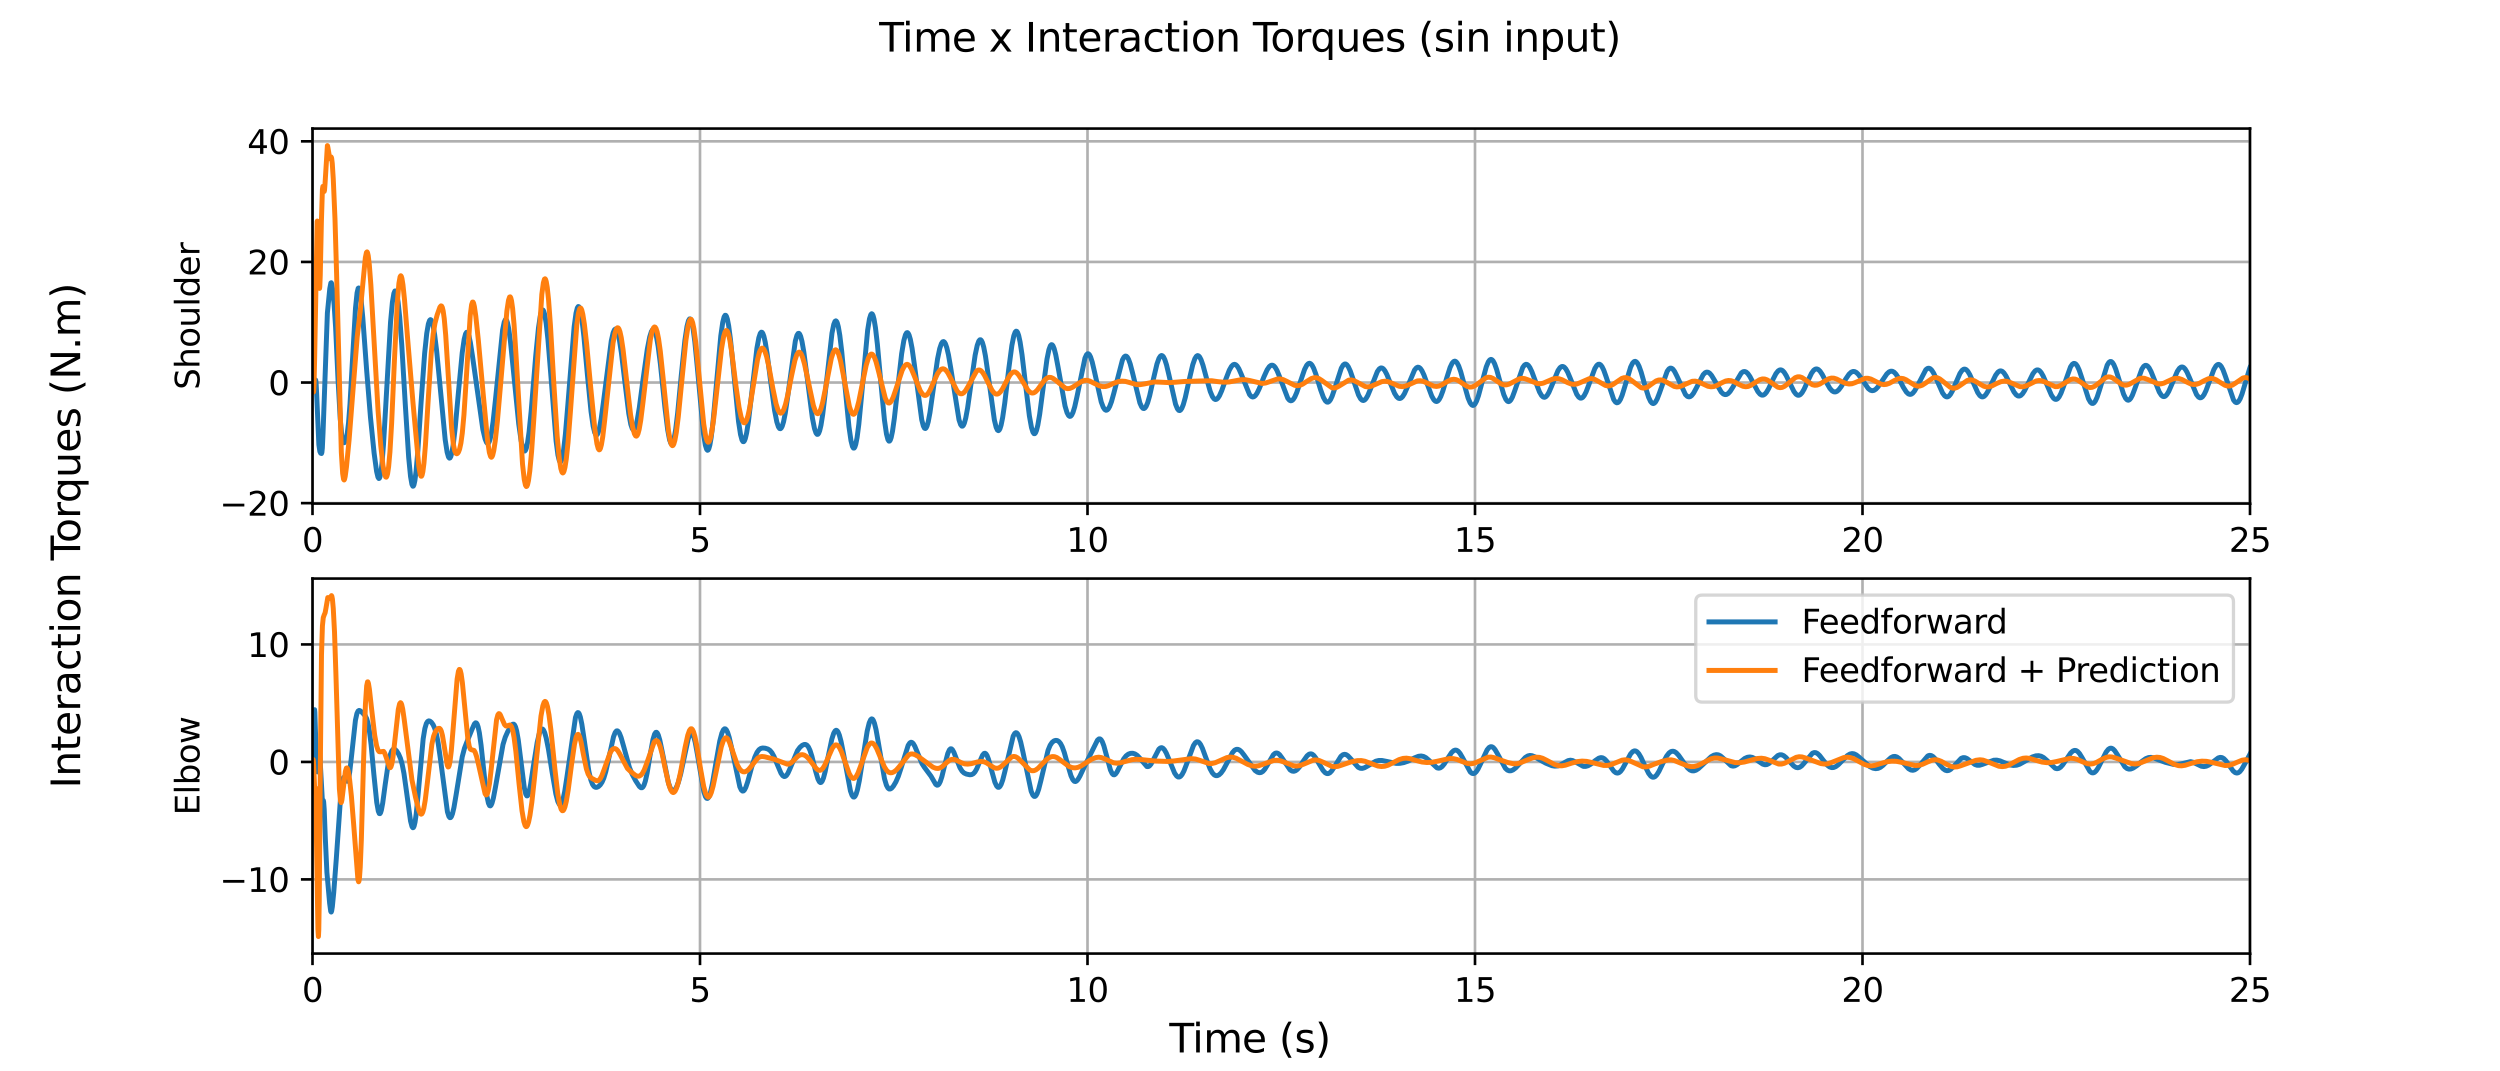 <?xml version="1.0" encoding="utf-8" standalone="no"?>
<!DOCTYPE svg PUBLIC "-//W3C//DTD SVG 1.1//EN"
  "http://www.w3.org/Graphics/SVG/1.1/DTD/svg11.dtd">
<svg xmlns:xlink="http://www.w3.org/1999/xlink" width="756pt" height="324pt" viewBox="0 0 756 324" xmlns="http://www.w3.org/2000/svg" version="1.1">
 <defs>
  <style type="text/css">*{stroke-linejoin: round; stroke-linecap: butt}</style>
 </defs>
 <g id="figure_1">
  <g id="patch_1">
   <path d="M 0 324 
L 756 324 
L 756 0 
L 0 0 
z
" style="fill: #ffffff"/>
  </g>
  <g id="axes_1">
   <g id="patch_2">
    <path d="M 94.5 152.28 
L 680.4 152.28 
L 680.4 38.88 
L 94.5 38.88 
z
" style="fill: #ffffff"/>
   </g>
   <g id="matplotlib.axis_1">
    <g id="xtick_1">
     <g id="line2d_1">
      <path d="M 94.5 152.28 
L 94.5 38.88 
" clip-path="url(#p4cc5b2771f)" style="fill: none; stroke: #b0b0b0; stroke-width: 0.8; stroke-linecap: square"/>
     </g>
     <g id="line2d_2">
      <defs>
       <path id="m074e7e0922" d="M 0 0 
L 0 3.5 
" style="stroke: #000000; stroke-width: 0.8"/>
      </defs>
      <g>
       <use xlink:href="#m074e7e0922" x="94.5" y="152.28" style="stroke: #000000; stroke-width: 0.8"/>
      </g>
     </g>
     <g id="text_1">
      <!-- 0 -->
      <g transform="translate(91.319 166.878) scale(0.1 -0.1)">
       <defs>
        <path id="DejaVuSans-30" d="M 2034 4250 
Q 1547 4250 1301 3770 
Q 1056 3291 1056 2328 
Q 1056 1369 1301 889 
Q 1547 409 2034 409 
Q 2525 409 2770 889 
Q 3016 1369 3016 2328 
Q 3016 3291 2770 3770 
Q 2525 4250 2034 4250 
z
M 2034 4750 
Q 2819 4750 3233 4129 
Q 3647 3509 3647 2328 
Q 3647 1150 3233 529 
Q 2819 -91 2034 -91 
Q 1250 -91 836 529 
Q 422 1150 422 2328 
Q 422 3509 836 4129 
Q 1250 4750 2034 4750 
z
" transform="scale(0.016)"/>
       </defs>
       <use xlink:href="#DejaVuSans-30"/>
      </g>
     </g>
    </g>
    <g id="xtick_2">
     <g id="line2d_3">
      <path d="M 211.68 152.28 
L 211.68 38.88 
" clip-path="url(#p4cc5b2771f)" style="fill: none; stroke: #b0b0b0; stroke-width: 0.8; stroke-linecap: square"/>
     </g>
     <g id="line2d_4">
      <g>
       <use xlink:href="#m074e7e0922" x="211.68" y="152.28" style="stroke: #000000; stroke-width: 0.8"/>
      </g>
     </g>
     <g id="text_2">
      <!-- 5 -->
      <g transform="translate(208.499 166.878) scale(0.1 -0.1)">
       <defs>
        <path id="DejaVuSans-35" d="M 691 4666 
L 3169 4666 
L 3169 4134 
L 1269 4134 
L 1269 2991 
Q 1406 3038 1543 3061 
Q 1681 3084 1819 3084 
Q 2600 3084 3056 2656 
Q 3513 2228 3513 1497 
Q 3513 744 3044 326 
Q 2575 -91 1722 -91 
Q 1428 -91 1123 -41 
Q 819 9 494 109 
L 494 744 
Q 775 591 1075 516 
Q 1375 441 1709 441 
Q 2250 441 2565 725 
Q 2881 1009 2881 1497 
Q 2881 1984 2565 2268 
Q 2250 2553 1709 2553 
Q 1456 2553 1204 2497 
Q 953 2441 691 2322 
L 691 4666 
z
" transform="scale(0.016)"/>
       </defs>
       <use xlink:href="#DejaVuSans-35"/>
      </g>
     </g>
    </g>
    <g id="xtick_3">
     <g id="line2d_5">
      <path d="M 328.86 152.28 
L 328.86 38.88 
" clip-path="url(#p4cc5b2771f)" style="fill: none; stroke: #b0b0b0; stroke-width: 0.8; stroke-linecap: square"/>
     </g>
     <g id="line2d_6">
      <g>
       <use xlink:href="#m074e7e0922" x="328.86" y="152.28" style="stroke: #000000; stroke-width: 0.8"/>
      </g>
     </g>
     <g id="text_3">
      <!-- 10 -->
      <g transform="translate(322.498 166.878) scale(0.1 -0.1)">
       <defs>
        <path id="DejaVuSans-31" d="M 794 531 
L 1825 531 
L 1825 4091 
L 703 3866 
L 703 4441 
L 1819 4666 
L 2450 4666 
L 2450 531 
L 3481 531 
L 3481 0 
L 794 0 
L 794 531 
z
" transform="scale(0.016)"/>
       </defs>
       <use xlink:href="#DejaVuSans-31"/>
       <use xlink:href="#DejaVuSans-30" x="63.623"/>
      </g>
     </g>
    </g>
    <g id="xtick_4">
     <g id="line2d_7">
      <path d="M 446.04 152.28 
L 446.04 38.88 
" clip-path="url(#p4cc5b2771f)" style="fill: none; stroke: #b0b0b0; stroke-width: 0.8; stroke-linecap: square"/>
     </g>
     <g id="line2d_8">
      <g>
       <use xlink:href="#m074e7e0922" x="446.04" y="152.28" style="stroke: #000000; stroke-width: 0.8"/>
      </g>
     </g>
     <g id="text_4">
      <!-- 15 -->
      <g transform="translate(439.678 166.878) scale(0.1 -0.1)">
       <use xlink:href="#DejaVuSans-31"/>
       <use xlink:href="#DejaVuSans-35" x="63.623"/>
      </g>
     </g>
    </g>
    <g id="xtick_5">
     <g id="line2d_9">
      <path d="M 563.22 152.28 
L 563.22 38.88 
" clip-path="url(#p4cc5b2771f)" style="fill: none; stroke: #b0b0b0; stroke-width: 0.8; stroke-linecap: square"/>
     </g>
     <g id="line2d_10">
      <g>
       <use xlink:href="#m074e7e0922" x="563.22" y="152.28" style="stroke: #000000; stroke-width: 0.8"/>
      </g>
     </g>
     <g id="text_5">
      <!-- 20 -->
      <g transform="translate(556.857 166.878) scale(0.1 -0.1)">
       <defs>
        <path id="DejaVuSans-32" d="M 1228 531 
L 3431 531 
L 3431 0 
L 469 0 
L 469 531 
Q 828 903 1448 1529 
Q 2069 2156 2228 2338 
Q 2531 2678 2651 2914 
Q 2772 3150 2772 3378 
Q 2772 3750 2511 3984 
Q 2250 4219 1831 4219 
Q 1534 4219 1204 4116 
Q 875 4013 500 3803 
L 500 4441 
Q 881 4594 1212 4672 
Q 1544 4750 1819 4750 
Q 2544 4750 2975 4387 
Q 3406 4025 3406 3419 
Q 3406 3131 3298 2873 
Q 3191 2616 2906 2266 
Q 2828 2175 2409 1742 
Q 1991 1309 1228 531 
z
" transform="scale(0.016)"/>
       </defs>
       <use xlink:href="#DejaVuSans-32"/>
       <use xlink:href="#DejaVuSans-30" x="63.623"/>
      </g>
     </g>
    </g>
    <g id="xtick_6">
     <g id="line2d_11">
      <path d="M 680.4 152.28 
L 680.4 38.88 
" clip-path="url(#p4cc5b2771f)" style="fill: none; stroke: #b0b0b0; stroke-width: 0.8; stroke-linecap: square"/>
     </g>
     <g id="line2d_12">
      <g>
       <use xlink:href="#m074e7e0922" x="680.4" y="152.28" style="stroke: #000000; stroke-width: 0.8"/>
      </g>
     </g>
     <g id="text_6">
      <!-- 25 -->
      <g transform="translate(674.038 166.878) scale(0.1 -0.1)">
       <use xlink:href="#DejaVuSans-32"/>
       <use xlink:href="#DejaVuSans-35" x="63.623"/>
      </g>
     </g>
    </g>
   </g>
   <g id="matplotlib.axis_2">
    <g id="ytick_1">
     <g id="line2d_13">
      <path d="M 94.5 152.147 
L 680.4 152.147 
" clip-path="url(#p4cc5b2771f)" style="fill: none; stroke: #b0b0b0; stroke-width: 0.8; stroke-linecap: square"/>
     </g>
     <g id="line2d_14">
      <defs>
       <path id="m3ba26b8fe9" d="M 0 0 
L -3.5 0 
" style="stroke: #000000; stroke-width: 0.8"/>
      </defs>
      <g>
       <use xlink:href="#m3ba26b8fe9" x="94.5" y="152.147" style="stroke: #000000; stroke-width: 0.8"/>
      </g>
     </g>
     <g id="text_7">
      <!-- −20 -->
      <g transform="translate(66.395 155.947) scale(0.1 -0.1)">
       <defs>
        <path id="DejaVuSans-2212" d="M 678 2272 
L 4684 2272 
L 4684 1741 
L 678 1741 
L 678 2272 
z
" transform="scale(0.016)"/>
       </defs>
       <use xlink:href="#DejaVuSans-2212"/>
       <use xlink:href="#DejaVuSans-32" x="83.789"/>
       <use xlink:href="#DejaVuSans-30" x="147.412"/>
      </g>
     </g>
    </g>
    <g id="ytick_2">
     <g id="line2d_15">
      <path d="M 94.5 115.677 
L 680.4 115.677 
" clip-path="url(#p4cc5b2771f)" style="fill: none; stroke: #b0b0b0; stroke-width: 0.8; stroke-linecap: square"/>
     </g>
     <g id="line2d_16">
      <g>
       <use xlink:href="#m3ba26b8fe9" x="94.5" y="115.677" style="stroke: #000000; stroke-width: 0.8"/>
      </g>
     </g>
     <g id="text_8">
      <!-- 0 -->
      <g transform="translate(81.138 119.476) scale(0.1 -0.1)">
       <use xlink:href="#DejaVuSans-30"/>
      </g>
     </g>
    </g>
    <g id="ytick_3">
     <g id="line2d_17">
      <path d="M 94.5 79.207 
L 680.4 79.207 
" clip-path="url(#p4cc5b2771f)" style="fill: none; stroke: #b0b0b0; stroke-width: 0.8; stroke-linecap: square"/>
     </g>
     <g id="line2d_18">
      <g>
       <use xlink:href="#m3ba26b8fe9" x="94.5" y="79.207" style="stroke: #000000; stroke-width: 0.8"/>
      </g>
     </g>
     <g id="text_9">
      <!-- 20 -->
      <g transform="translate(74.775 83.006) scale(0.1 -0.1)">
       <use xlink:href="#DejaVuSans-32"/>
       <use xlink:href="#DejaVuSans-30" x="63.623"/>
      </g>
     </g>
    </g>
    <g id="ytick_4">
     <g id="line2d_19">
      <path d="M 94.5 42.736 
L 680.4 42.736 
" clip-path="url(#p4cc5b2771f)" style="fill: none; stroke: #b0b0b0; stroke-width: 0.8; stroke-linecap: square"/>
     </g>
     <g id="line2d_20">
      <g>
       <use xlink:href="#m3ba26b8fe9" x="94.5" y="42.736" style="stroke: #000000; stroke-width: 0.8"/>
      </g>
     </g>
     <g id="text_10">
      <!-- 40 -->
      <g transform="translate(74.775 46.535) scale(0.1 -0.1)">
       <defs>
        <path id="DejaVuSans-34" d="M 2419 4116 
L 825 1625 
L 2419 1625 
L 2419 4116 
z
M 2253 4666 
L 3047 4666 
L 3047 1625 
L 3713 1625 
L 3713 1100 
L 3047 1100 
L 3047 0 
L 2419 0 
L 2419 1100 
L 313 1100 
L 313 1709 
L 2253 4666 
z
" transform="scale(0.016)"/>
       </defs>
       <use xlink:href="#DejaVuSans-34"/>
       <use xlink:href="#DejaVuSans-30" x="63.623"/>
      </g>
     </g>
    </g>
    <g id="text_11">
     <!-- Shoulder -->
     <g transform="translate(60.316 117.846) rotate(-90) scale(0.1 -0.1)">
      <defs>
       <path id="DejaVuSans-53" d="M 3425 4513 
L 3425 3897 
Q 3066 4069 2747 4153 
Q 2428 4238 2131 4238 
Q 1616 4238 1336 4038 
Q 1056 3838 1056 3469 
Q 1056 3159 1242 3001 
Q 1428 2844 1947 2747 
L 2328 2669 
Q 3034 2534 3370 2195 
Q 3706 1856 3706 1288 
Q 3706 609 3251 259 
Q 2797 -91 1919 -91 
Q 1588 -91 1214 -16 
Q 841 59 441 206 
L 441 856 
Q 825 641 1194 531 
Q 1563 422 1919 422 
Q 2459 422 2753 634 
Q 3047 847 3047 1241 
Q 3047 1584 2836 1778 
Q 2625 1972 2144 2069 
L 1759 2144 
Q 1053 2284 737 2584 
Q 422 2884 422 3419 
Q 422 4038 858 4394 
Q 1294 4750 2059 4750 
Q 2388 4750 2728 4690 
Q 3069 4631 3425 4513 
z
" transform="scale(0.016)"/>
       <path id="DejaVuSans-68" d="M 3513 2113 
L 3513 0 
L 2938 0 
L 2938 2094 
Q 2938 2591 2744 2837 
Q 2550 3084 2163 3084 
Q 1697 3084 1428 2787 
Q 1159 2491 1159 1978 
L 1159 0 
L 581 0 
L 581 4863 
L 1159 4863 
L 1159 2956 
Q 1366 3272 1645 3428 
Q 1925 3584 2291 3584 
Q 2894 3584 3203 3211 
Q 3513 2838 3513 2113 
z
" transform="scale(0.016)"/>
       <path id="DejaVuSans-6f" d="M 1959 3097 
Q 1497 3097 1228 2736 
Q 959 2375 959 1747 
Q 959 1119 1226 758 
Q 1494 397 1959 397 
Q 2419 397 2687 759 
Q 2956 1122 2956 1747 
Q 2956 2369 2687 2733 
Q 2419 3097 1959 3097 
z
M 1959 3584 
Q 2709 3584 3137 3096 
Q 3566 2609 3566 1747 
Q 3566 888 3137 398 
Q 2709 -91 1959 -91 
Q 1206 -91 779 398 
Q 353 888 353 1747 
Q 353 2609 779 3096 
Q 1206 3584 1959 3584 
z
" transform="scale(0.016)"/>
       <path id="DejaVuSans-75" d="M 544 1381 
L 544 3500 
L 1119 3500 
L 1119 1403 
Q 1119 906 1312 657 
Q 1506 409 1894 409 
Q 2359 409 2629 706 
Q 2900 1003 2900 1516 
L 2900 3500 
L 3475 3500 
L 3475 0 
L 2900 0 
L 2900 538 
Q 2691 219 2414 64 
Q 2138 -91 1772 -91 
Q 1169 -91 856 284 
Q 544 659 544 1381 
z
M 1991 3584 
L 1991 3584 
z
" transform="scale(0.016)"/>
       <path id="DejaVuSans-6c" d="M 603 4863 
L 1178 4863 
L 1178 0 
L 603 0 
L 603 4863 
z
" transform="scale(0.016)"/>
       <path id="DejaVuSans-64" d="M 2906 2969 
L 2906 4863 
L 3481 4863 
L 3481 0 
L 2906 0 
L 2906 525 
Q 2725 213 2448 61 
Q 2172 -91 1784 -91 
Q 1150 -91 751 415 
Q 353 922 353 1747 
Q 353 2572 751 3078 
Q 1150 3584 1784 3584 
Q 2172 3584 2448 3432 
Q 2725 3281 2906 2969 
z
M 947 1747 
Q 947 1113 1208 752 
Q 1469 391 1925 391 
Q 2381 391 2643 752 
Q 2906 1113 2906 1747 
Q 2906 2381 2643 2742 
Q 2381 3103 1925 3103 
Q 1469 3103 1208 2742 
Q 947 2381 947 1747 
z
" transform="scale(0.016)"/>
       <path id="DejaVuSans-65" d="M 3597 1894 
L 3597 1613 
L 953 1613 
Q 991 1019 1311 708 
Q 1631 397 2203 397 
Q 2534 397 2845 478 
Q 3156 559 3463 722 
L 3463 178 
Q 3153 47 2828 -22 
Q 2503 -91 2169 -91 
Q 1331 -91 842 396 
Q 353 884 353 1716 
Q 353 2575 817 3079 
Q 1281 3584 2069 3584 
Q 2775 3584 3186 3129 
Q 3597 2675 3597 1894 
z
M 3022 2063 
Q 3016 2534 2758 2815 
Q 2500 3097 2075 3097 
Q 1594 3097 1305 2825 
Q 1016 2553 972 2059 
L 3022 2063 
z
" transform="scale(0.016)"/>
       <path id="DejaVuSans-72" d="M 2631 2963 
Q 2534 3019 2420 3045 
Q 2306 3072 2169 3072 
Q 1681 3072 1420 2755 
Q 1159 2438 1159 1844 
L 1159 0 
L 581 0 
L 581 3500 
L 1159 3500 
L 1159 2956 
Q 1341 3275 1631 3429 
Q 1922 3584 2338 3584 
Q 2397 3584 2469 3576 
Q 2541 3569 2628 3553 
L 2631 2963 
z
" transform="scale(0.016)"/>
      </defs>
      <use xlink:href="#DejaVuSans-53"/>
      <use xlink:href="#DejaVuSans-68" x="63.477"/>
      <use xlink:href="#DejaVuSans-6f" x="126.855"/>
      <use xlink:href="#DejaVuSans-75" x="188.037"/>
      <use xlink:href="#DejaVuSans-6c" x="251.416"/>
      <use xlink:href="#DejaVuSans-64" x="279.199"/>
      <use xlink:href="#DejaVuSans-65" x="342.676"/>
      <use xlink:href="#DejaVuSans-72" x="404.199"/>
     </g>
    </g>
   </g>
   <g id="line2d_21">
    <path d="M 94.5 115.677 
L 94.617 116.405 
L 94.758 116.778 
L 94.781 116.773 
L 95.039 116.588 
L 95.18 116.077 
L 95.437 114.908 
L 95.484 114.975 
L 95.578 115.633 
L 95.742 118.761 
L 96.422 134.474 
L 96.726 136.525 
L 96.984 137.056 
L 97.219 137.144 
L 97.336 136.808 
L 97.476 135.488 
L 97.687 130.849 
L 99 94.639 
L 99.726 87.281 
L 100.054 85.573 
L 100.172 85.503 
L 100.195 85.525 
L 100.336 85.919 
L 100.593 87.578 
L 101.039 92.168 
L 101.484 98.952 
L 102.21 114.628 
L 102.89 126.723 
L 103.359 131.787 
L 103.71 133.519 
L 103.968 133.891 
L 104.156 133.843 
L 104.39 133.511 
L 104.695 132.643 
L 105.023 130.994 
L 105.398 127.868 
L 105.843 122.126 
L 106.546 109.6 
L 107.507 93.14 
L 107.976 88.561 
L 108.304 87.195 
L 108.468 87.081 
L 108.491 87.095 
L 108.632 87.329 
L 108.866 88.266 
L 109.194 90.594 
L 109.71 96.111 
L 110.882 112.083 
L 112.03 126.212 
L 113.132 137.051 
L 113.882 142.563 
L 114.303 144.325 
L 114.561 144.702 
L 114.702 144.645 
L 114.889 144.255 
L 115.147 143.092 
L 115.499 140.291 
L 115.967 134.461 
L 116.647 122.799 
L 118.1 97.4 
L 118.663 91.368 
L 119.108 88.722 
L 119.412 88 
L 119.6 87.985 
L 119.787 88.291 
L 120.045 89.223 
L 120.397 91.415 
L 120.865 95.89 
L 121.498 104.376 
L 122.553 122.233 
L 123.584 138.32 
L 124.147 144.098 
L 124.568 146.478 
L 124.85 147.034 
L 124.99 146.994 
L 125.178 146.608 
L 125.459 145.327 
L 125.834 142.399 
L 126.373 136.142 
L 127.357 121.416 
L 128.412 106.837 
L 129.045 100.814 
L 129.537 97.953 
L 129.912 96.873 
L 130.17 96.658 
L 130.357 96.763 
L 130.615 97.252 
L 130.966 98.525 
L 131.435 101.206 
L 132.044 106.116 
L 132.935 115.318 
L 134.622 132.945 
L 135.208 136.755 
L 135.63 138.221 
L 135.911 138.544 
L 136.099 138.464 
L 136.333 138.03 
L 136.661 136.817 
L 137.083 134.288 
L 137.669 129.239 
L 138.653 118.376 
L 139.778 106.645 
L 140.364 102.599 
L 140.786 100.965 
L 141.091 100.492 
L 141.302 100.507 
L 141.513 100.789 
L 141.817 101.634 
L 142.239 103.554 
L 142.872 107.656 
L 146.012 129.857 
L 146.692 132.74 
L 147.137 133.824 
L 147.442 134.098 
L 147.653 134.038 
L 147.887 133.714 
L 148.192 132.874 
L 148.59 131.054 
L 149.106 127.549 
L 149.809 121.068 
L 151.989 99.763 
L 152.481 97.394 
L 152.809 96.703 
L 153.02 96.66 
L 153.207 96.886 
L 153.465 97.599 
L 153.84 99.422 
L 154.356 103.234 
L 155.152 111.081 
L 156.863 128.201 
L 157.59 133.273 
L 158.105 135.535 
L 158.457 136.288 
L 158.691 136.39 
L 158.902 136.19 
L 159.16 135.557 
L 159.511 133.998 
L 159.98 130.717 
L 160.613 124.462 
L 161.996 107.702 
L 162.839 99.138 
L 163.402 95.421 
L 163.8 94.021 
L 164.058 93.709 
L 164.246 93.784 
L 164.456 94.174 
L 164.761 95.306 
L 165.16 97.766 
L 165.699 102.688 
L 166.472 112.142 
L 168.159 133.356 
L 168.722 137.616 
L 169.12 139.255 
L 169.401 139.682 
L 169.566 139.647 
L 169.776 139.295 
L 170.058 138.305 
L 170.456 135.924 
L 170.972 131.332 
L 171.722 122.387 
L 173.62 98.834 
L 174.182 94.712 
L 174.581 93.116 
L 174.862 92.701 
L 175.05 92.754 
L 175.26 93.124 
L 175.565 94.216 
L 175.987 96.727 
L 176.573 101.783 
L 177.627 113.305 
L 178.729 124.461 
L 179.362 128.849 
L 179.83 130.789 
L 180.182 131.463 
L 180.416 131.545 
L 180.627 131.374 
L 180.909 130.798 
L 181.284 129.449 
L 181.799 126.635 
L 182.526 121.261 
L 184.846 103.108 
L 185.408 100.652 
L 185.807 99.723 
L 186.088 99.505 
L 186.299 99.587 
L 186.557 99.972 
L 186.885 100.909 
L 187.33 102.937 
L 187.916 106.749 
L 188.853 114.581 
L 190.142 125.059 
L 190.752 128.324 
L 191.197 129.64 
L 191.502 129.979 
L 191.713 129.943 
L 191.947 129.647 
L 192.275 128.799 
L 192.72 126.917 
L 193.33 123.249 
L 194.431 114.942 
L 195.744 105.595 
L 196.47 101.882 
L 196.986 100.243 
L 197.361 99.685 
L 197.618 99.645 
L 197.853 99.867 
L 198.157 100.535 
L 198.532 101.947 
L 199.025 104.746 
L 199.681 109.897 
L 201.063 123.141 
L 201.907 129.995 
L 202.47 132.964 
L 202.868 134.042 
L 203.126 134.235 
L 203.313 134.12 
L 203.548 133.672 
L 203.876 132.486 
L 204.321 129.901 
L 204.93 124.853 
L 206.008 113.601 
L 207.11 102.924 
L 207.743 98.71 
L 208.188 96.977 
L 208.516 96.446 
L 208.727 96.457 
L 208.938 96.749 
L 209.219 97.578 
L 209.594 99.446 
L 210.11 103.321 
L 210.836 110.756 
L 212.758 131.315 
L 213.297 134.614 
L 213.695 135.9 
L 213.953 136.168 
L 214.141 136.079 
L 214.352 135.694 
L 214.656 134.614 
L 215.055 132.319 
L 215.594 127.807 
L 216.414 118.779 
L 217.961 101.63 
L 218.547 97.499 
L 218.969 95.824 
L 219.273 95.345 
L 219.461 95.359 
L 219.672 95.655 
L 219.953 96.503 
L 220.351 98.535 
L 220.89 102.636 
L 221.687 110.669 
L 223.328 127.443 
L 223.937 131.417 
L 224.382 133.069 
L 224.687 133.542 
L 224.898 133.554 
L 225.109 133.311 
L 225.39 132.603 
L 225.788 130.899 
L 226.327 127.455 
L 227.124 120.672 
L 228.882 105.337 
L 229.468 102.148 
L 229.913 100.801 
L 230.218 100.454 
L 230.429 100.489 
L 230.663 100.791 
L 230.991 101.663 
L 231.413 103.494 
L 231.999 107.13 
L 233.03 115.236 
L 234.225 124.091 
L 234.905 127.576 
L 235.397 129.087 
L 235.749 129.588 
L 236.007 129.639 
L 236.241 129.451 
L 236.546 128.871 
L 236.944 127.556 
L 237.46 124.984 
L 238.163 120.191 
L 240.506 103.124 
L 240.998 101.397 
L 241.35 100.841 
L 241.584 100.802 
L 241.819 101.031 
L 242.123 101.722 
L 242.522 103.264 
L 243.061 106.353 
L 243.858 112.387 
L 245.662 126.385 
L 246.295 129.579 
L 246.764 130.957 
L 247.092 131.351 
L 247.326 131.325 
L 247.561 131.036 
L 247.865 130.262 
L 248.264 128.58 
L 248.779 125.359 
L 249.506 119.238 
L 251.592 100.729 
L 252.131 98.101 
L 252.506 97.181 
L 252.763 97.022 
L 252.951 97.156 
L 253.185 97.621 
L 253.513 98.826 
L 253.959 101.436 
L 254.544 106.33 
L 255.505 116.56 
L 256.724 129.043 
L 257.333 133.246 
L 257.779 135.01 
L 258.083 135.504 
L 258.294 135.495 
L 258.505 135.196 
L 258.786 134.352 
L 259.185 132.312 
L 259.7 128.35 
L 260.427 120.843 
L 262.372 99.875 
L 262.935 96.402 
L 263.333 95.13 
L 263.591 94.872 
L 263.778 94.971 
L 264.013 95.43 
L 264.317 96.57 
L 264.739 99.1 
L 265.325 104.16 
L 266.309 115.038 
L 267.458 127.027 
L 268.067 131.24 
L 268.512 132.949 
L 268.817 133.397 
L 269.004 133.378 
L 269.215 133.092 
L 269.497 132.289 
L 269.895 130.392 
L 270.457 126.455 
L 271.395 117.975 
L 272.66 106.943 
L 273.317 103.005 
L 273.809 101.235 
L 274.16 100.65 
L 274.395 100.583 
L 274.629 100.772 
L 274.91 101.33 
L 275.285 102.614 
L 275.801 105.287 
L 276.504 110.255 
L 278.73 126.938 
L 279.223 128.83 
L 279.574 129.491 
L 279.832 129.587 
L 280.043 129.419 
L 280.324 128.855 
L 280.699 127.532 
L 281.215 124.792 
L 282.035 118.999 
L 283.511 108.567 
L 284.168 105.412 
L 284.683 103.895 
L 285.058 103.364 
L 285.339 103.288 
L 285.597 103.463 
L 285.902 103.967 
L 286.3 105.099 
L 286.816 107.301 
L 287.519 111.399 
L 290.003 126.965 
L 290.495 128.413 
L 290.847 128.859 
L 291.081 128.863 
L 291.316 128.627 
L 291.62 127.964 
L 292.042 126.413 
L 292.605 123.352 
L 293.495 117.031 
L 294.878 107.414 
L 295.511 104.446 
L 295.979 103.151 
L 296.307 102.758 
L 296.542 102.747 
L 296.776 102.965 
L 297.081 103.589 
L 297.479 104.972 
L 297.995 107.632 
L 298.721 112.673 
L 300.69 126.973 
L 301.229 129.202 
L 301.627 130.062 
L 301.909 130.229 
L 302.12 130.104 
L 302.377 129.663 
L 302.729 128.565 
L 303.198 126.271 
L 303.83 121.924 
L 305.049 111.55 
L 305.986 104.476 
L 306.572 101.554 
L 306.994 100.418 
L 307.275 100.148 
L 307.486 100.21 
L 307.721 100.543 
L 308.049 101.469 
L 308.471 103.397 
L 309.057 107.248 
L 309.994 115.178 
L 311.283 125.76 
L 311.916 129.269 
L 312.361 130.7 
L 312.689 131.142 
L 312.9 131.143 
L 313.134 130.886 
L 313.439 130.154 
L 313.838 128.561 
L 314.4 125.264 
L 315.291 118.44 
L 316.603 108.622 
L 317.189 105.756 
L 317.634 104.546 
L 317.939 104.231 
L 318.173 104.27 
L 318.431 104.586 
L 318.783 105.447 
L 319.251 107.261 
L 319.954 110.995 
L 322.064 122.779 
L 322.673 124.803 
L 323.142 125.677 
L 323.493 125.918 
L 323.774 125.851 
L 324.079 125.519 
L 324.477 124.692 
L 324.993 123.015 
L 325.673 119.962 
L 328.087 108.302 
L 328.555 107.275 
L 328.907 106.969 
L 329.165 107 
L 329.446 107.278 
L 329.797 107.966 
L 330.29 109.495 
L 330.993 112.51 
L 333.008 121.54 
L 333.618 123.155 
L 334.086 123.855 
L 334.461 124.063 
L 334.789 123.991 
L 335.141 123.656 
L 335.563 122.919 
L 336.102 121.495 
L 336.828 118.88 
L 339.43 108.826 
L 339.922 107.953 
L 340.297 107.677 
L 340.601 107.718 
L 340.906 108 
L 341.281 108.67 
L 341.773 110.04 
L 342.476 112.746 
L 344.703 121.861 
L 345.242 123.049 
L 345.64 123.483 
L 345.945 123.542 
L 346.25 123.36 
L 346.601 122.855 
L 347.046 121.789 
L 347.656 119.67 
L 348.64 115.27 
L 349.859 110.079 
L 350.468 108.37 
L 350.913 107.677 
L 351.241 107.502 
L 351.523 107.584 
L 351.851 107.95 
L 352.249 108.769 
L 352.765 110.373 
L 353.515 113.535 
L 355.483 122.215 
L 356.046 123.608 
L 356.444 124.092 
L 356.749 124.156 
L 357.03 123.981 
L 357.382 123.461 
L 357.827 122.362 
L 358.436 120.191 
L 359.491 115.406 
L 360.686 110.294 
L 361.319 108.477 
L 361.788 107.725 
L 362.139 107.526 
L 362.444 107.61 
L 362.772 107.957 
L 363.194 108.763 
L 363.78 110.44 
L 364.741 114.004 
L 365.983 118.403 
L 366.639 119.954 
L 367.131 120.613 
L 367.529 120.813 
L 367.881 120.746 
L 368.279 120.41 
L 368.772 119.654 
L 369.428 118.185 
L 370.623 114.832 
L 371.748 111.93 
L 372.404 110.777 
L 372.92 110.278 
L 373.318 110.169 
L 373.693 110.294 
L 374.115 110.692 
L 374.631 111.516 
L 375.334 113.112 
L 377.865 119.314 
L 378.38 119.882 
L 378.802 120.051 
L 379.177 119.975 
L 379.599 119.643 
L 380.115 118.917 
L 380.794 117.53 
L 382.2 113.981 
L 383.185 111.818 
L 383.841 110.857 
L 384.356 110.47 
L 384.778 110.424 
L 385.177 110.615 
L 385.622 111.096 
L 386.161 112.033 
L 386.888 113.797 
L 389.419 120.435 
L 389.934 121.038 
L 390.333 121.201 
L 390.684 121.122 
L 391.059 120.803 
L 391.528 120.081 
L 392.137 118.683 
L 393.098 115.816 
L 394.504 111.712 
L 395.16 110.441 
L 395.629 109.952 
L 396.004 109.846 
L 396.356 109.988 
L 396.754 110.425 
L 397.246 111.342 
L 397.902 113.096 
L 399.332 117.8 
L 400.199 120.164 
L 400.785 121.199 
L 401.23 121.582 
L 401.582 121.613 
L 401.933 121.398 
L 402.332 120.869 
L 402.847 119.774 
L 403.574 117.64 
L 405.613 111.336 
L 406.175 110.398 
L 406.597 110.079 
L 406.949 110.08 
L 407.3 110.321 
L 407.746 110.945 
L 408.331 112.21 
L 409.175 114.64 
L 410.816 119.442 
L 411.448 120.592 
L 411.917 121.033 
L 412.292 121.116 
L 412.667 120.96 
L 413.089 120.513 
L 413.628 119.576 
L 414.378 117.768 
L 416.511 112.358 
L 417.097 111.551 
L 417.542 111.273 
L 417.917 111.279 
L 418.315 111.524 
L 418.784 112.107 
L 419.393 113.265 
L 420.378 115.716 
L 421.713 118.939 
L 422.37 119.992 
L 422.885 120.437 
L 423.307 120.522 
L 423.705 120.367 
L 424.151 119.934 
L 424.713 119.032 
L 425.463 117.354 
L 427.76 111.892 
L 428.322 111.229 
L 428.744 111.038 
L 429.119 111.104 
L 429.518 111.417 
L 429.986 112.087 
L 430.596 113.375 
L 431.557 116.015 
L 432.963 119.794 
L 433.595 120.904 
L 434.064 121.34 
L 434.439 121.42 
L 434.791 121.267 
L 435.189 120.828 
L 435.681 119.916 
L 436.314 118.236 
L 437.392 114.616 
L 438.517 111.088 
L 439.126 109.826 
L 439.595 109.311 
L 439.947 109.208 
L 440.275 109.343 
L 440.65 109.77 
L 441.118 110.688 
L 441.728 112.426 
L 442.712 116.027 
L 443.954 120.376 
L 444.587 121.854 
L 445.056 122.461 
L 445.407 122.606 
L 445.712 122.506 
L 446.063 122.133 
L 446.509 121.287 
L 447.095 119.631 
L 447.985 116.321 
L 449.438 110.955 
L 450.071 109.42 
L 450.516 108.827 
L 450.868 108.676 
L 451.172 108.776 
L 451.524 109.153 
L 451.969 110.003 
L 452.579 111.724 
L 453.61 115.466 
L 454.758 119.378 
L 455.368 120.756 
L 455.836 121.331 
L 456.188 121.457 
L 456.516 121.336 
L 456.891 120.928 
L 457.36 120.05 
L 458.016 118.287 
L 460.477 111.121 
L 461.016 110.392 
L 461.437 110.164 
L 461.789 110.209 
L 462.164 110.486 
L 462.633 111.137 
L 463.242 112.408 
L 464.226 115.078 
L 465.539 118.524 
L 466.172 119.617 
L 466.664 120.068 
L 467.062 120.148 
L 467.437 119.99 
L 467.859 119.552 
L 468.398 118.643 
L 469.171 116.841 
L 471.14 112.054 
L 471.749 111.185 
L 472.218 110.851 
L 472.616 110.816 
L 473.015 111.013 
L 473.484 111.529 
L 474.046 112.51 
L 474.843 114.395 
L 476.811 119.248 
L 477.397 120.08 
L 477.866 120.391 
L 478.241 120.392 
L 478.616 120.169 
L 479.061 119.621 
L 479.624 118.537 
L 480.421 116.453 
L 482.272 111.451 
L 482.858 110.516 
L 483.303 110.166 
L 483.678 110.139 
L 484.03 110.343 
L 484.452 110.876 
L 484.967 111.917 
L 485.67 113.889 
L 487.99 120.838 
L 488.506 121.572 
L 488.904 121.802 
L 489.233 121.755 
L 489.584 121.464 
L 490.006 120.798 
L 490.545 119.49 
L 491.342 116.89 
L 493.099 111.006 
L 493.685 109.818 
L 494.131 109.352 
L 494.482 109.266 
L 494.81 109.414 
L 495.185 109.849 
L 495.654 110.763 
L 496.287 112.541 
L 497.459 116.68 
L 498.537 120.139 
L 499.146 121.423 
L 499.591 121.926 
L 499.943 122.04 
L 500.271 121.919 
L 500.646 121.523 
L 501.138 120.629 
L 501.818 118.855 
L 504.161 112.265 
L 504.7 111.542 
L 505.122 111.312 
L 505.497 111.359 
L 505.896 111.653 
L 506.388 112.323 
L 507.067 113.672 
L 509.692 119.33 
L 510.255 119.87 
L 510.7 120.022 
L 511.122 119.936 
L 511.567 119.609 
L 512.13 118.885 
L 512.879 117.511 
L 515.036 113.313 
L 515.621 112.715 
L 516.09 112.519 
L 516.535 112.572 
L 517.004 112.869 
L 517.567 113.516 
L 518.363 114.83 
L 520.496 118.545 
L 521.129 119.136 
L 521.645 119.334 
L 522.113 119.282 
L 522.605 118.993 
L 523.191 118.364 
L 523.941 117.197 
L 526.566 112.787 
L 527.129 112.401 
L 527.597 112.341 
L 528.043 112.512 
L 528.535 112.952 
L 529.167 113.854 
L 530.105 115.645 
L 531.581 118.427 
L 532.238 119.203 
L 532.753 119.489 
L 533.198 119.479 
L 533.644 119.229 
L 534.159 118.654 
L 534.816 117.554 
L 535.964 115.091 
L 537.042 112.988 
L 537.698 112.171 
L 538.19 111.867 
L 538.612 111.851 
L 539.034 112.06 
L 539.526 112.569 
L 540.159 113.58 
L 541.143 115.652 
L 542.479 118.375 
L 543.112 119.2 
L 543.604 119.514 
L 544.026 119.527 
L 544.448 119.301 
L 544.94 118.753 
L 545.573 117.67 
L 546.627 115.326 
L 547.799 112.876 
L 548.455 111.974 
L 548.971 111.61 
L 549.416 111.559 
L 549.861 111.75 
L 550.377 112.245 
L 551.033 113.217 
L 552.229 115.489 
L 553.353 117.434 
L 554.033 118.197 
L 554.572 118.499 
L 555.041 118.524 
L 555.51 118.333 
L 556.072 117.844 
L 556.775 116.911 
L 558.134 114.633 
L 559.142 113.161 
L 559.822 112.538 
L 560.361 112.326 
L 560.853 112.367 
L 561.369 112.641 
L 561.978 113.233 
L 562.822 114.399 
L 564.978 117.512 
L 565.634 118.01 
L 566.173 118.151 
L 566.689 118.05 
L 567.251 117.689 
L 567.907 116.984 
L 568.868 115.583 
L 570.579 113.068 
L 571.259 112.456 
L 571.798 112.241 
L 572.29 112.283 
L 572.782 112.558 
L 573.344 113.144 
L 574.071 114.259 
L 575.594 117.16 
L 576.485 118.551 
L 577.094 119.117 
L 577.563 119.275 
L 577.985 119.195 
L 578.43 118.883 
L 578.992 118.188 
L 579.719 116.901 
L 582.367 111.8 
L 582.883 111.409 
L 583.305 111.345 
L 583.703 111.504 
L 584.172 111.959 
L 584.734 112.846 
L 585.531 114.572 
L 587.429 118.834 
L 588.062 119.692 
L 588.531 120.002 
L 588.929 120.022 
L 589.328 119.812 
L 589.796 119.284 
L 590.382 118.255 
L 591.296 116.121 
L 592.679 112.946 
L 593.312 112.016 
L 593.804 111.652 
L 594.202 111.611 
L 594.601 111.799 
L 595.07 112.299 
L 595.655 113.286 
L 596.546 115.298 
L 598.069 118.731 
L 598.702 119.628 
L 599.194 119.983 
L 599.616 120.027 
L 600.038 119.831 
L 600.53 119.322 
L 601.163 118.296 
L 602.171 116.15 
L 603.483 113.459 
L 604.163 112.545 
L 604.678 112.193 
L 605.1 112.149 
L 605.522 112.328 
L 605.991 112.776 
L 606.6 113.692 
L 607.537 115.581 
L 609.014 118.526 
L 609.694 119.398 
L 610.209 119.737 
L 610.654 119.776 
L 611.1 119.579 
L 611.615 119.074 
L 612.248 118.102 
L 613.186 116.188 
L 614.756 112.997 
L 615.412 112.166 
L 615.904 111.868 
L 616.326 111.861 
L 616.748 112.091 
L 617.24 112.644 
L 617.849 113.703 
L 618.74 115.759 
L 620.357 119.515 
L 620.99 120.427 
L 621.458 120.757 
L 621.857 120.774 
L 622.232 120.559 
L 622.677 120.019 
L 623.24 118.93 
L 623.99 116.932 
L 626.122 110.956 
L 626.661 110.167 
L 627.083 109.896 
L 627.435 109.914 
L 627.786 110.159 
L 628.208 110.746 
L 628.747 111.917 
L 629.497 114.145 
L 631.559 120.593 
L 632.145 121.622 
L 632.567 121.974 
L 632.919 121.995 
L 633.247 121.787 
L 633.645 121.248 
L 634.161 120.133 
L 634.864 118.011 
L 637.207 110.425 
L 637.723 109.595 
L 638.121 109.32 
L 638.45 109.344 
L 638.801 109.62 
L 639.223 110.271 
L 639.785 111.607 
L 640.629 114.283 
L 642.176 119.215 
L 642.785 120.446 
L 643.254 120.942 
L 643.605 121.032 
L 643.934 120.894 
L 644.332 120.45 
L 644.824 119.529 
L 645.527 117.674 
L 647.683 111.636 
L 648.246 110.8 
L 648.691 110.493 
L 649.066 110.487 
L 649.441 110.708 
L 649.886 111.243 
L 650.472 112.335 
L 651.339 114.491 
L 652.956 118.533 
L 653.589 119.516 
L 654.058 119.887 
L 654.456 119.938 
L 654.831 119.764 
L 655.277 119.292 
L 655.839 118.338 
L 656.659 116.448 
L 658.417 112.306 
L 659.05 111.383 
L 659.542 111.015 
L 659.94 110.965 
L 660.339 111.142 
L 660.784 111.598 
L 661.347 112.523 
L 662.12 114.279 
L 664.229 119.313 
L 664.815 120.062 
L 665.26 120.299 
L 665.635 120.258 
L 666.034 119.973 
L 666.502 119.333 
L 667.088 118.131 
L 667.979 115.734 
L 669.479 111.727 
L 670.112 110.653 
L 670.58 110.246 
L 670.955 110.19 
L 671.307 110.363 
L 671.705 110.82 
L 672.221 111.793 
L 672.9 113.616 
L 675.432 120.988 
L 675.924 121.596 
L 676.299 121.756 
L 676.627 121.669 
L 676.978 121.338 
L 677.424 120.582 
L 677.986 119.149 
L 678.853 116.245 
L 680.33 111.316 
L 680.377 111.194 
L 680.377 111.194 
" clip-path="url(#p4cc5b2771f)" style="fill: none; stroke: #1f77b4; stroke-width: 1.5; stroke-linecap: square"/>
   </g>
   <g id="line2d_22">
    <path d="M 94.5 115.677 
L 94.57 116.118 
L 94.805 118.563 
L 94.852 118.407 
L 94.969 116.4 
L 95.156 107.994 
L 95.906 66.985 
L 95.953 66.847 
L 95.976 66.973 
L 96.094 69.369 
L 96.633 87.21 
L 96.703 86.723 
L 96.844 83.3 
L 97.195 66.885 
L 97.5 57.222 
L 97.64 56.369 
L 97.664 56.389 
L 97.781 56.892 
L 98.015 57.901 
L 98.039 57.884 
L 98.133 57.487 
L 98.297 55.464 
L 99 44.035 
L 99.047 44.078 
L 99.164 44.633 
L 99.726 48.003 
L 99.843 47.9 
L 100.148 47.472 
L 100.172 47.496 
L 100.289 47.855 
L 100.476 49.381 
L 100.781 54.146 
L 101.296 66.121 
L 101.789 82.921 
L 103.218 136.779 
L 103.617 143.178 
L 103.898 144.959 
L 104.062 145.145 
L 104.179 144.957 
L 104.39 144.064 
L 104.765 141.239 
L 105.562 133.057 
L 106.523 120.787 
L 108.023 101.822 
L 108.96 93.859 
L 109.64 86.674 
L 110.483 77.91 
L 110.811 76.347 
L 110.999 76.172 
L 111.14 76.402 
L 111.35 77.319 
L 111.679 80.024 
L 112.147 86.151 
L 112.944 100.204 
L 114.327 124.208 
L 115.147 134.777 
L 115.803 140.708 
L 116.295 143.429 
L 116.624 144.25 
L 116.811 144.301 
L 116.975 144.064 
L 117.209 143.229 
L 117.514 141.181 
L 117.913 136.72 
L 118.428 127.997 
L 119.295 108.569 
L 120.139 91.605 
L 120.631 85.691 
L 120.983 83.702 
L 121.194 83.384 
L 121.334 83.516 
L 121.545 84.198 
L 121.85 86.089 
L 122.319 90.605 
L 123.279 102.605 
L 124.896 121.887 
L 126.654 141.053 
L 127.076 143.447 
L 127.334 144.013 
L 127.474 144 
L 127.639 143.683 
L 127.873 142.652 
L 128.201 140.088 
L 128.646 134.673 
L 129.42 121.973 
L 130.404 106.81 
L 130.99 101.029 
L 131.529 97.784 
L 132.185 95.257 
L 133.029 92.878 
L 133.357 92.493 
L 133.544 92.557 
L 133.755 92.963 
L 134.013 94.023 
L 134.341 96.384 
L 134.786 101.44 
L 135.466 112.226 
L 136.568 129.466 
L 137.083 134.271 
L 137.505 136.345 
L 137.857 137.083 
L 138.114 137.224 
L 138.349 137.125 
L 138.653 136.697 
L 138.982 135.818 
L 139.38 133.996 
L 139.802 130.907 
L 140.294 125.479 
L 140.927 115.681 
L 142.192 95.434 
L 142.614 92.137 
L 142.895 91.346 
L 143.036 91.346 
L 143.2 91.648 
L 143.458 92.702 
L 143.88 95.598 
L 144.63 102.688 
L 146.176 119.768 
L 147.442 133.244 
L 147.981 136.824 
L 148.356 138.07 
L 148.59 138.281 
L 148.754 138.172 
L 148.989 137.658 
L 149.317 136.279 
L 149.762 133.336 
L 150.418 127.297 
L 151.426 115.664 
L 153.277 94.081 
L 153.77 90.802 
L 154.098 89.823 
L 154.285 89.765 
L 154.449 90.029 
L 154.684 90.935 
L 155.012 93.248 
L 155.457 98.22 
L 156.09 108.168 
L 158.012 140.375 
L 158.527 144.994 
L 158.902 146.73 
L 159.16 147.122 
L 159.324 147.038 
L 159.535 146.56 
L 159.816 145.302 
L 160.215 142.375 
L 160.754 136.52 
L 161.48 125.89 
L 163.847 89.004 
L 164.316 85.518 
L 164.644 84.413 
L 164.831 84.303 
L 164.972 84.473 
L 165.183 85.135 
L 165.488 86.937 
L 165.886 90.702 
L 166.449 98.324 
L 167.48 116.044 
L 168.487 131.874 
L 169.12 138.637 
L 169.589 141.666 
L 169.94 142.802 
L 170.175 143.023 
L 170.339 142.928 
L 170.55 142.508 
L 170.854 141.316 
L 171.253 138.745 
L 171.768 133.837 
L 172.472 124.762 
L 174.417 98.255 
L 174.909 94.71 
L 175.284 93.37 
L 175.518 93.133 
L 175.682 93.229 
L 175.917 93.722 
L 176.245 95.049 
L 176.713 98.032 
L 177.393 103.981 
L 178.635 117.205 
L 179.924 130.229 
L 180.51 134.199 
L 180.909 135.683 
L 181.19 136.038 
L 181.354 135.975 
L 181.565 135.595 
L 181.869 134.476 
L 182.268 132.087 
L 182.854 127.092 
L 185.385 103.691 
L 185.971 100.73 
L 186.416 99.452 
L 186.721 99.115 
L 186.932 99.156 
L 187.166 99.469 
L 187.471 100.3 
L 187.869 102.095 
L 188.408 105.682 
L 189.252 113.059 
L 190.681 125.399 
L 191.361 129.407 
L 191.853 131.193 
L 192.205 131.814 
L 192.439 131.897 
L 192.65 131.732 
L 192.931 131.151 
L 193.283 129.843 
L 193.751 127.15 
L 194.408 121.915 
L 196.658 102.72 
L 197.22 100.121 
L 197.642 99.09 
L 197.923 98.869 
L 198.134 98.954 
L 198.392 99.358 
L 198.72 100.353 
L 199.142 102.417 
L 199.681 106.269 
L 200.431 113.417 
L 202.142 130.24 
L 202.681 133.339 
L 203.079 134.53 
L 203.337 134.773 
L 203.524 134.685 
L 203.759 134.273 
L 204.087 133.149 
L 204.532 130.67 
L 205.118 125.999 
L 206.055 116.434 
L 207.415 102.931 
L 208.047 98.716 
L 208.493 97.022 
L 208.797 96.557 
L 208.985 96.563 
L 209.196 96.842 
L 209.477 97.657 
L 209.852 99.509 
L 210.368 103.339 
L 211.118 110.858 
L 212.805 128.236 
L 213.391 131.907 
L 213.813 133.351 
L 214.117 133.733 
L 214.305 133.693 
L 214.539 133.355 
L 214.844 132.457 
L 215.266 130.428 
L 215.852 126.347 
L 216.766 118.119 
L 218.195 105.427 
L 218.805 101.849 
L 219.25 100.365 
L 219.554 99.957 
L 219.765 99.972 
L 220 100.274 
L 220.304 101.1 
L 220.726 102.988 
L 221.312 106.77 
L 222.578 116.923 
L 223.492 123.221 
L 224.101 126.072 
L 224.57 127.373 
L 224.921 127.819 
L 225.179 127.856 
L 225.437 127.649 
L 225.765 127.042 
L 226.187 125.722 
L 226.726 123.237 
L 227.523 118.363 
L 229.07 108.772 
L 229.655 106.502 
L 230.101 105.548 
L 230.429 105.282 
L 230.687 105.32 
L 230.968 105.6 
L 231.343 106.34 
L 231.835 107.885 
L 232.491 110.785 
L 233.733 117.57 
L 234.671 122.082 
L 235.257 123.954 
L 235.702 124.738 
L 236.03 124.949 
L 236.311 124.888 
L 236.616 124.581 
L 237.014 123.823 
L 237.53 122.3 
L 238.21 119.518 
L 239.381 113.555 
L 240.366 109.012 
L 240.952 107.254 
L 241.373 106.604 
L 241.678 106.482 
L 241.959 106.619 
L 242.287 107.071 
L 242.709 108.078 
L 243.272 110.048 
L 244.115 113.923 
L 245.967 122.627 
L 246.553 124.321 
L 246.975 124.969 
L 247.279 125.105 
L 247.537 124.991 
L 247.842 124.588 
L 248.24 123.634 
L 248.756 121.755 
L 249.506 118.055 
L 251.404 108.29 
L 251.966 106.594 
L 252.388 105.917 
L 252.693 105.772 
L 252.951 105.882 
L 253.255 106.286 
L 253.654 107.244 
L 254.169 109.136 
L 254.896 112.747 
L 256.865 122.966 
L 257.427 124.602 
L 257.825 125.188 
L 258.13 125.294 
L 258.388 125.146 
L 258.716 124.652 
L 259.138 123.547 
L 259.7 121.384 
L 260.614 116.829 
L 261.927 110.476 
L 262.583 108.312 
L 263.075 107.365 
L 263.45 107.073 
L 263.731 107.103 
L 264.036 107.374 
L 264.411 108.03 
L 264.903 109.375 
L 265.606 112.031 
L 267.692 120.368 
L 268.208 121.447 
L 268.606 121.84 
L 268.911 121.876 
L 269.215 121.693 
L 269.59 121.193 
L 270.106 120.09 
L 270.903 117.76 
L 272.825 111.967 
L 273.457 110.773 
L 273.949 110.27 
L 274.324 110.166 
L 274.676 110.294 
L 275.074 110.692 
L 275.59 111.562 
L 276.34 113.338 
L 278.309 118.213 
L 278.941 119.157 
L 279.433 119.539 
L 279.832 119.597 
L 280.23 119.421 
L 280.676 118.956 
L 281.238 118.016 
L 282.129 116.022 
L 283.488 113.038 
L 284.168 112.052 
L 284.707 111.619 
L 285.175 111.51 
L 285.621 111.643 
L 286.089 112.027 
L 286.652 112.792 
L 287.402 114.214 
L 289.417 118.221 
L 290.027 118.871 
L 290.519 119.093 
L 290.964 119.052 
L 291.433 118.768 
L 291.972 118.158 
L 292.675 116.989 
L 295.3 112.228 
L 295.792 111.913 
L 296.214 111.887 
L 296.635 112.088 
L 297.128 112.591 
L 297.76 113.59 
L 298.815 115.756 
L 300.01 118.062 
L 300.643 118.85 
L 301.135 119.152 
L 301.58 119.184 
L 302.026 118.988 
L 302.541 118.492 
L 303.198 117.513 
L 304.323 115.351 
L 305.424 113.41 
L 306.057 112.712 
L 306.549 112.471 
L 306.994 112.498 
L 307.463 112.77 
L 308.025 113.387 
L 308.799 114.605 
L 310.885 118.055 
L 311.541 118.654 
L 312.08 118.859 
L 312.572 118.808 
L 313.088 118.522 
L 313.72 117.89 
L 314.705 116.531 
L 315.97 114.858 
L 316.65 114.308 
L 317.236 114.107 
L 317.798 114.144 
L 318.431 114.414 
L 319.275 115.035 
L 322.157 117.368 
L 322.837 117.531 
L 323.493 117.464 
L 324.267 117.147 
L 325.462 116.376 
L 327.196 115.292 
L 328.04 115.023 
L 328.766 115.014 
L 329.563 115.243 
L 330.782 115.864 
L 332.446 116.672 
L 333.43 116.906 
L 334.297 116.885 
L 335.211 116.63 
L 336.852 115.876 
L 338.164 115.401 
L 339.242 115.247 
L 340.273 115.324 
L 341.492 115.655 
L 343.695 116.292 
L 344.75 116.323 
L 345.968 116.122 
L 349.109 115.494 
L 350.398 115.544 
L 353.655 115.707 
L 355.413 115.583 
L 358.225 115.353 
L 364.248 115.172 
L 366.428 115.135 
L 368.209 115.397 
L 370.014 115.578 
L 371.631 115.513 
L 373.177 115.221 
L 375.287 114.82 
L 376.599 114.83 
L 377.935 115.074 
L 381.661 115.957 
L 382.692 115.826 
L 383.888 115.437 
L 386.255 114.611 
L 387.145 114.587 
L 388.012 114.793 
L 389.067 115.291 
L 391.504 116.526 
L 392.325 116.644 
L 393.098 116.526 
L 393.942 116.155 
L 395.184 115.322 
L 396.567 114.468 
L 397.387 114.224 
L 398.113 114.24 
L 398.84 114.487 
L 399.684 115.022 
L 402.754 117.246 
L 403.433 117.331 
L 404.113 117.185 
L 404.886 116.778 
L 407.863 114.948 
L 408.613 114.899 
L 409.386 115.077 
L 410.347 115.546 
L 412.855 116.897 
L 413.651 116.993 
L 414.448 116.86 
L 415.479 116.444 
L 417.917 115.386 
L 418.831 115.272 
L 419.675 115.391 
L 420.659 115.769 
L 423.12 116.815 
L 424.034 116.916 
L 424.901 116.789 
L 425.885 116.403 
L 428.627 115.18 
L 429.494 115.13 
L 430.361 115.309 
L 431.439 115.782 
L 433.549 116.758 
L 434.369 116.862 
L 435.166 116.735 
L 436.056 116.354 
L 437.767 115.3 
L 438.822 114.811 
L 439.595 114.688 
L 440.322 114.797 
L 441.118 115.153 
L 442.267 115.944 
L 443.626 116.822 
L 444.399 117.055 
L 445.079 117.029 
L 445.806 116.764 
L 446.696 116.178 
L 449.368 114.238 
L 450.094 114.069 
L 450.774 114.139 
L 451.524 114.458 
L 452.602 115.199 
L 454.008 116.118 
L 454.805 116.373 
L 455.555 116.38 
L 456.375 116.151 
L 457.453 115.595 
L 459.399 114.57 
L 460.219 114.41 
L 461.016 114.484 
L 461.953 114.81 
L 464.883 115.989 
L 465.797 116.04 
L 466.664 115.865 
L 467.765 115.394 
L 469.593 114.606 
L 470.531 114.448 
L 471.421 114.523 
L 472.359 114.834 
L 473.952 115.658 
L 475.101 116.121 
L 475.968 116.235 
L 476.811 116.119 
L 477.796 115.743 
L 480.632 114.497 
L 481.428 114.495 
L 482.225 114.722 
L 483.209 115.252 
L 485.483 116.561 
L 486.256 116.705 
L 486.983 116.61 
L 487.756 116.274 
L 488.811 115.544 
L 490.428 114.436 
L 491.178 114.201 
L 491.834 114.22 
L 492.537 114.477 
L 493.381 115.045 
L 496.287 117.239 
L 496.99 117.373 
L 497.646 117.273 
L 498.373 116.929 
L 499.451 116.136 
L 500.81 115.187 
L 501.583 114.913 
L 502.31 114.893 
L 503.083 115.106 
L 504.091 115.64 
L 506.271 116.859 
L 507.067 117.01 
L 507.841 116.927 
L 508.755 116.588 
L 511.731 115.3 
L 512.622 115.25 
L 513.465 115.427 
L 514.52 115.898 
L 516.489 116.81 
L 517.403 116.968 
L 518.27 116.89 
L 519.184 116.571 
L 520.613 115.789 
L 521.855 115.211 
L 522.699 115.055 
L 523.519 115.134 
L 524.41 115.451 
L 525.863 116.254 
L 527.082 116.818 
L 527.902 116.956 
L 528.652 116.857 
L 529.472 116.514 
L 530.667 115.734 
L 532.144 114.824 
L 532.941 114.592 
L 533.644 114.615 
L 534.37 114.87 
L 535.261 115.444 
L 537.604 117.087 
L 538.308 117.233 
L 538.94 117.144 
L 539.667 116.802 
L 540.581 116.095 
L 542.854 114.221 
L 543.581 113.955 
L 544.237 113.948 
L 544.916 114.175 
L 545.737 114.703 
L 548.057 116.343 
L 548.783 116.512 
L 549.487 116.451 
L 550.283 116.152 
L 551.455 115.442 
L 553.002 114.546 
L 553.822 114.331 
L 554.572 114.361 
L 555.416 114.628 
L 556.892 115.385 
L 558.228 115.961 
L 559.166 116.129 
L 560.009 116.052 
L 560.923 115.729 
L 564.04 114.401 
L 564.907 114.401 
L 565.775 114.63 
L 566.876 115.178 
L 568.774 116.144 
L 569.641 116.306 
L 570.438 116.23 
L 571.329 115.915 
L 572.758 115.123 
L 574.001 114.54 
L 574.821 114.399 
L 575.571 114.495 
L 576.391 114.835 
L 577.563 115.596 
L 579.063 116.523 
L 579.86 116.757 
L 580.563 116.736 
L 581.289 116.483 
L 582.18 115.913 
L 584.5 114.293 
L 585.203 114.146 
L 585.859 114.239 
L 586.586 114.583 
L 587.5 115.286 
L 589.75 117.115 
L 590.476 117.378 
L 591.132 117.385 
L 591.812 117.161 
L 592.656 116.623 
L 594.929 115.034 
L 595.655 114.861 
L 596.382 114.92 
L 597.202 115.226 
L 598.397 115.945 
L 599.897 116.799 
L 600.718 117.011 
L 601.468 116.98 
L 602.311 116.716 
L 603.835 115.944 
L 605.17 115.388 
L 606.108 115.235 
L 606.952 115.324 
L 607.866 115.656 
L 610.819 116.925 
L 611.686 116.954 
L 612.553 116.756 
L 613.584 116.274 
L 615.764 115.188 
L 616.607 115.057 
L 617.427 115.158 
L 618.341 115.505 
L 621.505 116.934 
L 622.255 116.896 
L 623.052 116.625 
L 624.083 116.011 
L 626.052 114.795 
L 626.825 114.598 
L 627.528 114.644 
L 628.255 114.919 
L 629.169 115.523 
L 631.278 117.009 
L 632.005 117.192 
L 632.661 117.127 
L 633.364 116.824 
L 634.231 116.193 
L 636.786 114.172 
L 637.489 113.967 
L 638.145 114.005 
L 638.848 114.282 
L 639.762 114.91 
L 641.59 116.217 
L 642.363 116.465 
L 643.09 116.459 
L 643.863 116.224 
L 644.894 115.656 
L 646.887 114.519 
L 647.707 114.341 
L 648.48 114.407 
L 649.371 114.722 
L 652.581 116.076 
L 653.449 116.091 
L 654.316 115.874 
L 655.488 115.316 
L 657.105 114.578 
L 658.042 114.398 
L 658.909 114.459 
L 659.8 114.751 
L 661.112 115.452 
L 662.495 116.116 
L 663.362 116.286 
L 664.182 116.217 
L 665.073 115.912 
L 666.479 115.15 
L 667.745 114.56 
L 668.565 114.417 
L 669.315 114.509 
L 670.135 114.84 
L 671.307 115.586 
L 672.83 116.513 
L 673.627 116.74 
L 674.33 116.716 
L 675.057 116.464 
L 675.947 115.899 
L 678.244 114.314 
L 678.947 114.166 
L 679.603 114.256 
L 680.33 114.594 
L 680.377 114.623 
L 680.377 114.623 
" clip-path="url(#p4cc5b2771f)" style="fill: none; stroke: #ff7f0e; stroke-width: 1.5; stroke-linecap: square"/>
   </g>
   <g id="patch_3">
    <path d="M 94.5 152.28 
L 94.5 38.88 
" style="fill: none; stroke: #000000; stroke-width: 0.8; stroke-linejoin: miter; stroke-linecap: square"/>
   </g>
   <g id="patch_4">
    <path d="M 680.4 152.28 
L 680.4 38.88 
" style="fill: none; stroke: #000000; stroke-width: 0.8; stroke-linejoin: miter; stroke-linecap: square"/>
   </g>
   <g id="patch_5">
    <path d="M 94.5 152.28 
L 680.4 152.28 
" style="fill: none; stroke: #000000; stroke-width: 0.8; stroke-linejoin: miter; stroke-linecap: square"/>
   </g>
   <g id="patch_6">
    <path d="M 94.5 38.88 
L 680.4 38.88 
" style="fill: none; stroke: #000000; stroke-width: 0.8; stroke-linejoin: miter; stroke-linecap: square"/>
   </g>
  </g>
  <g id="axes_2">
   <g id="patch_7">
    <path d="M 94.5 288.36 
L 680.4 288.36 
L 680.4 174.96 
L 94.5 174.96 
z
" style="fill: #ffffff"/>
   </g>
   <g id="matplotlib.axis_3">
    <g id="xtick_7">
     <g id="line2d_23">
      <path d="M 94.5 288.36 
L 94.5 174.96 
" clip-path="url(#p95b29b2ae1)" style="fill: none; stroke: #b0b0b0; stroke-width: 0.8; stroke-linecap: square"/>
     </g>
     <g id="line2d_24">
      <g>
       <use xlink:href="#m074e7e0922" x="94.5" y="288.36" style="stroke: #000000; stroke-width: 0.8"/>
      </g>
     </g>
     <g id="text_12">
      <!-- 0 -->
      <g transform="translate(91.319 302.958) scale(0.1 -0.1)">
       <use xlink:href="#DejaVuSans-30"/>
      </g>
     </g>
    </g>
    <g id="xtick_8">
     <g id="line2d_25">
      <path d="M 211.68 288.36 
L 211.68 174.96 
" clip-path="url(#p95b29b2ae1)" style="fill: none; stroke: #b0b0b0; stroke-width: 0.8; stroke-linecap: square"/>
     </g>
     <g id="line2d_26">
      <g>
       <use xlink:href="#m074e7e0922" x="211.68" y="288.36" style="stroke: #000000; stroke-width: 0.8"/>
      </g>
     </g>
     <g id="text_13">
      <!-- 5 -->
      <g transform="translate(208.499 302.958) scale(0.1 -0.1)">
       <use xlink:href="#DejaVuSans-35"/>
      </g>
     </g>
    </g>
    <g id="xtick_9">
     <g id="line2d_27">
      <path d="M 328.86 288.36 
L 328.86 174.96 
" clip-path="url(#p95b29b2ae1)" style="fill: none; stroke: #b0b0b0; stroke-width: 0.8; stroke-linecap: square"/>
     </g>
     <g id="line2d_28">
      <g>
       <use xlink:href="#m074e7e0922" x="328.86" y="288.36" style="stroke: #000000; stroke-width: 0.8"/>
      </g>
     </g>
     <g id="text_14">
      <!-- 10 -->
      <g transform="translate(322.498 302.958) scale(0.1 -0.1)">
       <use xlink:href="#DejaVuSans-31"/>
       <use xlink:href="#DejaVuSans-30" x="63.623"/>
      </g>
     </g>
    </g>
    <g id="xtick_10">
     <g id="line2d_29">
      <path d="M 446.04 288.36 
L 446.04 174.96 
" clip-path="url(#p95b29b2ae1)" style="fill: none; stroke: #b0b0b0; stroke-width: 0.8; stroke-linecap: square"/>
     </g>
     <g id="line2d_30">
      <g>
       <use xlink:href="#m074e7e0922" x="446.04" y="288.36" style="stroke: #000000; stroke-width: 0.8"/>
      </g>
     </g>
     <g id="text_15">
      <!-- 15 -->
      <g transform="translate(439.678 302.958) scale(0.1 -0.1)">
       <use xlink:href="#DejaVuSans-31"/>
       <use xlink:href="#DejaVuSans-35" x="63.623"/>
      </g>
     </g>
    </g>
    <g id="xtick_11">
     <g id="line2d_31">
      <path d="M 563.22 288.36 
L 563.22 174.96 
" clip-path="url(#p95b29b2ae1)" style="fill: none; stroke: #b0b0b0; stroke-width: 0.8; stroke-linecap: square"/>
     </g>
     <g id="line2d_32">
      <g>
       <use xlink:href="#m074e7e0922" x="563.22" y="288.36" style="stroke: #000000; stroke-width: 0.8"/>
      </g>
     </g>
     <g id="text_16">
      <!-- 20 -->
      <g transform="translate(556.857 302.958) scale(0.1 -0.1)">
       <use xlink:href="#DejaVuSans-32"/>
       <use xlink:href="#DejaVuSans-30" x="63.623"/>
      </g>
     </g>
    </g>
    <g id="xtick_12">
     <g id="line2d_33">
      <path d="M 680.4 288.36 
L 680.4 174.96 
" clip-path="url(#p95b29b2ae1)" style="fill: none; stroke: #b0b0b0; stroke-width: 0.8; stroke-linecap: square"/>
     </g>
     <g id="line2d_34">
      <g>
       <use xlink:href="#m074e7e0922" x="680.4" y="288.36" style="stroke: #000000; stroke-width: 0.8"/>
      </g>
     </g>
     <g id="text_17">
      <!-- 25 -->
      <g transform="translate(674.038 302.958) scale(0.1 -0.1)">
       <use xlink:href="#DejaVuSans-32"/>
       <use xlink:href="#DejaVuSans-35" x="63.623"/>
      </g>
     </g>
    </g>
   </g>
   <g id="matplotlib.axis_4">
    <g id="ytick_5">
     <g id="line2d_35">
      <path d="M 94.5 265.929 
L 680.4 265.929 
" clip-path="url(#p95b29b2ae1)" style="fill: none; stroke: #b0b0b0; stroke-width: 0.8; stroke-linecap: square"/>
     </g>
     <g id="line2d_36">
      <g>
       <use xlink:href="#m3ba26b8fe9" x="94.5" y="265.929" style="stroke: #000000; stroke-width: 0.8"/>
      </g>
     </g>
     <g id="text_18">
      <!-- −10 -->
      <g transform="translate(66.395 269.728) scale(0.1 -0.1)">
       <use xlink:href="#DejaVuSans-2212"/>
       <use xlink:href="#DejaVuSans-31" x="83.789"/>
       <use xlink:href="#DejaVuSans-30" x="147.412"/>
      </g>
     </g>
    </g>
    <g id="ytick_6">
     <g id="line2d_37">
      <path d="M 94.5 230.402 
L 680.4 230.402 
" clip-path="url(#p95b29b2ae1)" style="fill: none; stroke: #b0b0b0; stroke-width: 0.8; stroke-linecap: square"/>
     </g>
     <g id="line2d_38">
      <g>
       <use xlink:href="#m3ba26b8fe9" x="94.5" y="230.402" style="stroke: #000000; stroke-width: 0.8"/>
      </g>
     </g>
     <g id="text_19">
      <!-- 0 -->
      <g transform="translate(81.138 234.202) scale(0.1 -0.1)">
       <use xlink:href="#DejaVuSans-30"/>
      </g>
     </g>
    </g>
    <g id="ytick_7">
     <g id="line2d_39">
      <path d="M 94.5 194.876 
L 680.4 194.876 
" clip-path="url(#p95b29b2ae1)" style="fill: none; stroke: #b0b0b0; stroke-width: 0.8; stroke-linecap: square"/>
     </g>
     <g id="line2d_40">
      <g>
       <use xlink:href="#m3ba26b8fe9" x="94.5" y="194.876" style="stroke: #000000; stroke-width: 0.8"/>
      </g>
     </g>
     <g id="text_20">
      <!-- 10 -->
      <g transform="translate(74.775 198.675) scale(0.1 -0.1)">
       <use xlink:href="#DejaVuSans-31"/>
       <use xlink:href="#DejaVuSans-30" x="63.623"/>
      </g>
     </g>
    </g>
    <g id="text_21">
     <!-- Elbow -->
     <g transform="translate(60.316 246.531) rotate(-90) scale(0.1 -0.1)">
      <defs>
       <path id="DejaVuSans-45" d="M 628 4666 
L 3578 4666 
L 3578 4134 
L 1259 4134 
L 1259 2753 
L 3481 2753 
L 3481 2222 
L 1259 2222 
L 1259 531 
L 3634 531 
L 3634 0 
L 628 0 
L 628 4666 
z
" transform="scale(0.016)"/>
       <path id="DejaVuSans-62" d="M 3116 1747 
Q 3116 2381 2855 2742 
Q 2594 3103 2138 3103 
Q 1681 3103 1420 2742 
Q 1159 2381 1159 1747 
Q 1159 1113 1420 752 
Q 1681 391 2138 391 
Q 2594 391 2855 752 
Q 3116 1113 3116 1747 
z
M 1159 2969 
Q 1341 3281 1617 3432 
Q 1894 3584 2278 3584 
Q 2916 3584 3314 3078 
Q 3713 2572 3713 1747 
Q 3713 922 3314 415 
Q 2916 -91 2278 -91 
Q 1894 -91 1617 61 
Q 1341 213 1159 525 
L 1159 0 
L 581 0 
L 581 4863 
L 1159 4863 
L 1159 2969 
z
" transform="scale(0.016)"/>
       <path id="DejaVuSans-77" d="M 269 3500 
L 844 3500 
L 1563 769 
L 2278 3500 
L 2956 3500 
L 3675 769 
L 4391 3500 
L 4966 3500 
L 4050 0 
L 3372 0 
L 2619 2869 
L 1863 0 
L 1184 0 
L 269 3500 
z
" transform="scale(0.016)"/>
      </defs>
      <use xlink:href="#DejaVuSans-45"/>
      <use xlink:href="#DejaVuSans-6c" x="63.184"/>
      <use xlink:href="#DejaVuSans-62" x="90.967"/>
      <use xlink:href="#DejaVuSans-6f" x="154.443"/>
      <use xlink:href="#DejaVuSans-77" x="215.625"/>
     </g>
    </g>
   </g>
   <g id="line2d_41">
    <path d="M 94.5 230.402 
L 94.594 229.915 
L 94.711 228.097 
L 95.133 214.614 
L 95.203 215.332 
L 95.391 221.117 
L 95.789 232.703 
L 95.976 233.419 
L 96.047 233.322 
L 96.164 232.419 
L 96.562 227.274 
L 96.633 227.479 
L 96.773 229.297 
L 97.5 242.418 
L 97.547 242.376 
L 97.758 242.032 
L 97.781 242.069 
L 97.875 242.529 
L 98.039 244.737 
L 98.39 253.787 
L 98.859 263.856 
L 99.679 273.116 
L 100.007 275.581 
L 100.148 275.802 
L 100.172 275.788 
L 100.289 275.489 
L 100.5 274.182 
L 100.921 269.887 
L 101.695 259.695 
L 103.054 240.235 
L 103.546 236.233 
L 103.851 235.18 
L 104.038 235.065 
L 104.226 235.244 
L 104.999 236.254 
L 105.187 236.034 
L 105.421 235.333 
L 105.749 233.505 
L 106.241 229.205 
L 107.484 217.801 
L 107.929 215.769 
L 108.28 215.026 
L 108.585 214.838 
L 108.89 214.922 
L 109.429 215.363 
L 110.46 216.472 
L 110.882 217.319 
L 111.28 218.689 
L 111.702 221.002 
L 112.218 225.177 
L 113.061 234.22 
L 113.928 242.67 
L 114.397 245.299 
L 114.702 246.016 
L 114.889 246.051 
L 115.077 245.787 
L 115.335 244.966 
L 115.733 242.827 
L 116.483 237.244 
L 117.397 230.941 
L 117.983 228.319 
L 118.452 227.101 
L 118.85 226.621 
L 119.178 226.537 
L 119.53 226.687 
L 119.975 227.136 
L 120.537 228.026 
L 121.1 229.331 
L 121.615 231.12 
L 122.154 233.884 
L 122.834 238.718 
L 124.147 248.287 
L 124.592 249.97 
L 124.85 250.308 
L 125.014 250.243 
L 125.225 249.818 
L 125.506 248.634 
L 125.881 245.983 
L 126.443 240.151 
L 127.967 223.425 
L 128.482 220.293 
L 128.927 218.787 
L 129.302 218.177 
L 129.654 217.993 
L 130.006 218.067 
L 130.451 218.419 
L 130.966 219.138 
L 131.459 220.227 
L 131.951 221.897 
L 132.49 224.608 
L 133.123 229.038 
L 135.302 245.499 
L 135.747 246.902 
L 136.052 247.267 
L 136.263 247.237 
L 136.497 246.941 
L 136.825 246.089 
L 137.271 244.215 
L 137.927 240.347 
L 139.778 228.86 
L 140.458 226.268 
L 141.185 224.379 
L 142.708 220.618 
L 143.458 218.92 
L 143.809 218.58 
L 144.044 218.628 
L 144.278 218.943 
L 144.583 219.802 
L 144.958 221.602 
L 145.473 225.326 
L 146.504 234.987 
L 147.231 240.692 
L 147.7 242.882 
L 148.051 243.624 
L 148.286 243.701 
L 148.497 243.503 
L 148.778 242.886 
L 149.2 241.331 
L 149.832 237.993 
L 152.106 225.143 
L 152.785 222.929 
L 153.535 221.24 
L 154.543 219.503 
L 155.035 219.014 
L 155.34 218.987 
L 155.598 219.208 
L 155.902 219.829 
L 156.254 221.1 
L 156.723 223.754 
L 157.402 229.148 
L 158.551 238.248 
L 158.996 240.164 
L 159.301 240.676 
L 159.488 240.661 
L 159.699 240.357 
L 160.004 239.433 
L 160.449 237.259 
L 161.269 231.887 
L 162.441 224.533 
L 163.074 221.867 
L 163.542 220.744 
L 163.871 220.442 
L 164.105 220.481 
L 164.363 220.768 
L 164.714 221.55 
L 165.183 223.222 
L 165.839 226.511 
L 166.964 233.531 
L 168.089 240.102 
L 168.675 242.345 
L 169.097 243.184 
L 169.378 243.343 
L 169.612 243.221 
L 169.894 242.766 
L 170.269 241.65 
L 170.761 239.364 
L 171.417 235.129 
L 174.018 216.98 
L 174.44 215.786 
L 174.721 215.485 
L 174.932 215.535 
L 175.167 215.871 
L 175.495 216.825 
L 175.94 218.935 
L 176.62 223.444 
L 178.073 233.282 
L 178.682 235.884 
L 179.198 237.22 
L 179.643 237.842 
L 180.065 238.085 
L 180.487 238.082 
L 180.979 237.847 
L 181.518 237.336 
L 182.057 236.521 
L 182.596 235.287 
L 183.182 233.361 
L 183.955 229.946 
L 185.525 222.811 
L 186.041 221.486 
L 186.416 221.039 
L 186.697 221.002 
L 186.978 221.205 
L 187.33 221.763 
L 187.822 223.023 
L 188.549 225.578 
L 190.33 232.039 
L 191.15 234.081 
L 192.205 236.066 
L 193.353 237.83 
L 193.822 238.206 
L 194.15 238.208 
L 194.431 237.979 
L 194.759 237.395 
L 195.158 236.187 
L 195.673 233.846 
L 196.54 228.653 
L 197.454 223.62 
L 197.947 221.994 
L 198.298 221.478 
L 198.532 221.446 
L 198.767 221.659 
L 199.071 222.276 
L 199.517 223.781 
L 200.173 226.922 
L 202.095 236.581 
L 202.681 238.269 
L 203.126 238.96 
L 203.477 239.153 
L 203.806 239.071 
L 204.157 238.731 
L 204.602 237.96 
L 205.165 236.486 
L 205.844 234.025 
L 206.735 229.866 
L 208.118 223.436 
L 208.61 222.113 
L 208.961 221.71 
L 209.196 221.723 
L 209.454 222.006 
L 209.782 222.769 
L 210.227 224.473 
L 210.86 227.923 
L 212.828 239.39 
L 213.321 240.881 
L 213.672 241.389 
L 213.93 241.45 
L 214.164 241.275 
L 214.469 240.731 
L 214.867 239.518 
L 215.43 236.984 
L 216.344 231.601 
L 217.656 224.104 
L 218.289 221.701 
L 218.758 220.687 
L 219.109 220.389 
L 219.367 220.424 
L 219.648 220.704 
L 220.023 221.448 
L 220.515 223 
L 221.195 225.978 
L 223.726 237.938 
L 224.195 238.922 
L 224.546 239.218 
L 224.828 239.176 
L 225.132 238.867 
L 225.531 238.091 
L 226.093 236.446 
L 227.335 231.878 
L 228.249 228.983 
L 228.929 227.499 
L 229.515 226.709 
L 230.054 226.331 
L 230.616 226.197 
L 231.39 226.259 
L 232.233 226.519 
L 232.843 226.935 
L 233.429 227.634 
L 234.061 228.78 
L 234.952 230.939 
L 236.171 233.822 
L 236.71 234.577 
L 237.131 234.82 
L 237.46 234.776 
L 237.811 234.504 
L 238.256 233.85 
L 238.866 232.507 
L 241.162 226.989 
L 241.889 226.002 
L 242.592 225.389 
L 243.201 225.12 
L 243.647 225.141 
L 244.045 225.372 
L 244.467 225.9 
L 244.936 226.89 
L 245.522 228.72 
L 246.6 233.05 
L 247.35 235.591 
L 247.795 236.444 
L 248.1 236.651 
L 248.357 236.566 
L 248.639 236.197 
L 249.014 235.281 
L 249.529 233.339 
L 250.396 229.002 
L 251.545 223.512 
L 252.131 221.694 
L 252.552 220.99 
L 252.857 220.83 
L 253.115 220.931 
L 253.42 221.329 
L 253.818 222.29 
L 254.334 224.202 
L 255.037 227.758 
L 257.169 239.171 
L 257.661 240.535 
L 258.036 241.008 
L 258.294 241.032 
L 258.552 240.805 
L 258.88 240.158 
L 259.302 238.767 
L 259.864 236.06 
L 260.708 230.748 
L 262.231 221.117 
L 262.841 218.623 
L 263.286 217.62 
L 263.591 217.385 
L 263.825 217.463 
L 264.083 217.809 
L 264.434 218.706 
L 264.903 220.596 
L 265.583 224.401 
L 267.458 235.436 
L 268.044 237.426 
L 268.512 238.306 
L 268.887 238.597 
L 269.239 238.593 
L 269.637 238.337 
L 270.176 237.697 
L 270.903 236.469 
L 271.653 234.751 
L 272.496 232.211 
L 274.629 225.403 
L 275.121 224.664 
L 275.496 224.458 
L 275.801 224.524 
L 276.152 224.845 
L 276.621 225.63 
L 277.348 227.37 
L 278.824 230.933 
L 279.551 232.055 
L 281.543 234.731 
L 282.972 237.207 
L 283.371 237.449 
L 283.652 237.392 
L 283.957 237.09 
L 284.332 236.366 
L 284.824 234.875 
L 285.644 231.521 
L 286.605 227.852 
L 287.097 226.757 
L 287.449 226.434 
L 287.73 226.457 
L 288.034 226.741 
L 288.456 227.503 
L 289.183 229.388 
L 290.308 232.198 
L 290.941 233.207 
L 291.526 233.747 
L 292.23 234.078 
L 293.261 234.295 
L 293.847 234.226 
L 294.339 233.962 
L 294.831 233.424 
L 295.37 232.476 
L 296.167 230.557 
L 297.128 228.365 
L 297.573 227.845 
L 297.878 227.784 
L 298.159 227.965 
L 298.487 228.471 
L 298.932 229.62 
L 299.635 232.171 
L 300.854 236.556 
L 301.393 237.703 
L 301.768 238.07 
L 302.073 238.082 
L 302.377 237.834 
L 302.752 237.181 
L 303.221 235.868 
L 303.854 233.386 
L 306.385 222.608 
L 306.854 221.78 
L 307.182 221.567 
L 307.463 221.633 
L 307.768 221.965 
L 308.166 222.797 
L 308.658 224.393 
L 309.338 227.417 
L 311.822 239.271 
L 312.338 240.447 
L 312.713 240.824 
L 312.994 240.83 
L 313.275 240.6 
L 313.627 239.991 
L 314.095 238.677 
L 314.752 236.09 
L 316.931 226.894 
L 317.564 225.369 
L 318.15 224.504 
L 318.712 224.051 
L 319.251 223.884 
L 319.743 223.951 
L 320.212 224.244 
L 320.704 224.835 
L 321.22 225.829 
L 321.853 227.593 
L 322.837 231.142 
L 323.868 234.6 
L 324.431 235.8 
L 324.852 236.257 
L 325.204 236.34 
L 325.532 236.191 
L 325.954 235.737 
L 326.563 234.702 
L 327.969 231.709 
L 331.883 223.808 
L 332.329 223.447 
L 332.657 223.45 
L 332.961 223.685 
L 333.336 224.296 
L 333.805 225.53 
L 334.508 228.103 
L 335.797 232.846 
L 336.313 233.927 
L 336.688 234.277 
L 336.992 234.295 
L 337.32 234.077 
L 337.766 233.467 
L 338.539 231.936 
L 339.805 229.498 
L 340.531 228.572 
L 341.211 228.054 
L 341.89 227.809 
L 342.57 227.791 
L 343.226 227.999 
L 343.906 228.45 
L 344.609 229.199 
L 346.812 231.799 
L 347.21 231.828 
L 347.585 231.63 
L 348.031 231.116 
L 348.64 230.018 
L 350.421 226.569 
L 350.913 226.156 
L 351.312 226.097 
L 351.687 226.271 
L 352.132 226.756 
L 352.694 227.743 
L 353.515 229.696 
L 355.202 233.781 
L 355.811 234.658 
L 356.257 234.961 
L 356.632 234.972 
L 357.007 234.756 
L 357.452 234.22 
L 358.014 233.154 
L 358.788 231.158 
L 360.897 225.453 
L 361.459 224.613 
L 361.905 224.313 
L 362.256 224.324 
L 362.608 224.555 
L 363.053 225.149 
L 363.616 226.31 
L 364.53 228.802 
L 365.889 232.421 
L 366.592 233.691 
L 367.178 234.327 
L 367.67 234.562 
L 368.139 234.547 
L 368.654 234.3 
L 369.24 233.758 
L 369.943 232.774 
L 370.881 231.028 
L 372.685 227.597 
L 373.318 226.882 
L 373.834 226.609 
L 374.326 226.596 
L 374.818 226.806 
L 375.404 227.314 
L 376.201 228.342 
L 379.529 233.004 
L 380.279 233.514 
L 380.864 233.672 
L 381.38 233.588 
L 381.896 233.265 
L 382.458 232.633 
L 383.208 231.414 
L 385.06 228.236 
L 385.599 227.789 
L 386.044 227.689 
L 386.466 227.821 
L 386.958 228.23 
L 387.614 229.108 
L 390.122 232.814 
L 390.708 233.166 
L 391.247 233.236 
L 391.762 233.075 
L 392.325 232.658 
L 393.028 231.833 
L 394.176 230.072 
L 395.254 228.568 
L 395.864 228.07 
L 396.356 227.943 
L 396.801 228.062 
L 397.293 228.448 
L 397.902 229.243 
L 398.863 230.93 
L 400.082 232.97 
L 400.738 233.678 
L 401.254 233.937 
L 401.699 233.926 
L 402.168 233.677 
L 402.707 233.118 
L 403.457 231.978 
L 405.472 228.735 
L 406.082 228.238 
L 406.574 228.1 
L 407.042 228.19 
L 407.582 228.532 
L 408.308 229.292 
L 410.699 232.027 
L 411.331 232.319 
L 411.941 232.358 
L 412.62 232.166 
L 413.581 231.634 
L 416.018 230.192 
L 416.956 229.968 
L 417.917 229.973 
L 419.229 230.23 
L 422.159 230.841 
L 423.307 230.838 
L 424.526 230.606 
L 425.838 230.14 
L 427.713 229.197 
L 428.932 228.708 
L 429.752 228.613 
L 430.478 228.755 
L 431.205 229.136 
L 432.025 229.833 
L 434.556 232.207 
L 435.095 232.307 
L 435.588 232.172 
L 436.103 231.792 
L 436.736 231.031 
L 437.744 229.405 
L 438.939 227.585 
L 439.572 227.004 
L 440.064 226.822 
L 440.509 226.886 
L 440.978 227.193 
L 441.517 227.829 
L 442.243 229.075 
L 444.61 233.451 
L 445.126 233.859 
L 445.548 233.941 
L 445.946 233.798 
L 446.392 233.395 
L 446.954 232.562 
L 447.727 230.975 
L 449.696 226.763 
L 450.282 226.055 
L 450.751 225.801 
L 451.149 225.817 
L 451.571 226.065 
L 452.086 226.656 
L 452.766 227.811 
L 455.227 232.336 
L 455.836 232.882 
L 456.399 233.1 
L 456.938 233.074 
L 457.547 232.817 
L 458.32 232.229 
L 459.352 231.136 
L 461.227 229.084 
L 462 228.6 
L 462.656 228.446 
L 463.289 228.523 
L 464.109 228.864 
L 465.656 229.797 
L 467.461 230.787 
L 469.289 231.535 
L 470.156 231.685 
L 471.07 231.622 
L 471.866 231.34 
L 472.968 230.684 
L 474.187 230.017 
L 474.89 229.883 
L 475.546 229.989 
L 476.296 230.349 
L 478.78 231.747 
L 479.483 231.763 
L 480.233 231.551 
L 481.077 231.071 
L 482.436 229.984 
L 483.467 229.28 
L 484.1 229.097 
L 484.639 229.168 
L 485.178 229.474 
L 485.787 230.09 
L 486.678 231.352 
L 488.014 233.204 
L 488.623 233.676 
L 489.115 233.79 
L 489.561 233.666 
L 490.053 233.275 
L 490.639 232.493 
L 491.506 230.904 
L 493.076 228.002 
L 493.709 227.3 
L 494.201 227.062 
L 494.623 227.089 
L 495.068 227.35 
L 495.584 227.936 
L 496.24 229.051 
L 497.388 231.543 
L 498.537 233.85 
L 499.193 234.702 
L 499.685 235.013 
L 500.107 235.03 
L 500.529 234.818 
L 501.021 234.3 
L 501.677 233.24 
L 502.825 230.853 
L 503.974 228.659 
L 504.7 227.718 
L 505.286 227.287 
L 505.825 227.159 
L 506.341 227.272 
L 506.903 227.643 
L 507.63 228.427 
L 508.708 229.964 
L 510.302 232.202 
L 511.028 232.837 
L 511.637 233.091 
L 512.247 233.108 
L 512.879 232.901 
L 513.629 232.411 
L 514.731 231.396 
L 517.426 228.839 
L 518.27 228.369 
L 519.02 228.198 
L 519.652 228.278 
L 520.285 228.592 
L 521.035 229.237 
L 523.449 231.534 
L 524.035 231.679 
L 524.597 231.591 
L 525.254 231.247 
L 526.238 230.433 
L 527.597 229.359 
L 528.418 228.999 
L 529.167 228.906 
L 529.894 229.036 
L 530.691 229.415 
L 531.816 230.235 
L 533.058 231.075 
L 533.714 231.264 
L 534.3 231.204 
L 534.909 230.902 
L 535.683 230.241 
L 537.604 228.48 
L 538.237 228.241 
L 538.8 228.263 
L 539.386 228.518 
L 540.089 229.091 
L 541.19 230.337 
L 542.432 231.653 
L 543.112 232.069 
L 543.674 232.165 
L 544.213 232.025 
L 544.799 231.624 
L 545.526 230.83 
L 548.057 227.784 
L 548.619 227.569 
L 549.112 227.611 
L 549.627 227.881 
L 550.26 228.482 
L 551.291 229.827 
L 552.533 231.353 
L 553.26 231.911 
L 553.892 232.124 
L 554.478 232.092 
L 555.135 231.821 
L 555.908 231.242 
L 557.08 230.045 
L 558.65 228.488 
L 559.423 228.023 
L 560.08 227.88 
L 560.689 227.97 
L 561.369 228.306 
L 562.236 229.007 
L 565.4 231.816 
L 566.407 232.297 
L 567.204 232.444 
L 567.931 232.354 
L 568.634 232.041 
L 569.431 231.432 
L 570.72 230.106 
L 571.798 229.126 
L 572.477 228.788 
L 573.063 228.74 
L 573.626 228.917 
L 574.282 229.375 
L 575.172 230.306 
L 577.141 232.443 
L 577.844 232.846 
L 578.43 232.936 
L 578.992 232.796 
L 579.602 232.399 
L 580.328 231.638 
L 582.977 228.573 
L 583.516 228.409 
L 584.008 228.482 
L 584.547 228.796 
L 585.226 229.483 
L 586.445 231.117 
L 587.547 232.42 
L 588.226 232.912 
L 588.789 233.064 
L 589.328 232.973 
L 589.89 232.645 
L 590.617 231.939 
L 593.054 229.33 
L 593.663 229.106 
L 594.226 229.134 
L 594.835 229.395 
L 595.702 230.047 
L 597.202 231.181 
L 597.905 231.421 
L 598.585 231.418 
L 599.429 231.168 
L 602.944 229.885 
L 603.858 229.87 
L 604.819 230.091 
L 606.155 230.654 
L 607.866 231.335 
L 608.85 231.477 
L 609.834 231.394 
L 610.748 231.095 
L 611.873 230.467 
L 614.568 228.911 
L 615.646 228.565 
L 616.49 228.514 
L 617.24 228.686 
L 617.99 229.092 
L 618.857 229.838 
L 621.505 232.339 
L 622.068 232.462 
L 622.583 232.349 
L 623.122 231.995 
L 623.779 231.27 
L 624.74 229.823 
L 626.169 227.702 
L 626.825 227.11 
L 627.341 226.914 
L 627.81 226.967 
L 628.278 227.248 
L 628.841 227.868 
L 629.567 229.045 
L 631.981 233.278 
L 632.52 233.67 
L 632.966 233.73 
L 633.387 233.56 
L 633.88 233.098 
L 634.489 232.191 
L 635.403 230.371 
L 636.903 227.406 
L 637.559 226.584 
L 638.075 226.27 
L 638.52 226.257 
L 638.965 226.479 
L 639.481 226.998 
L 640.184 228.052 
L 642.551 231.882 
L 643.184 232.389 
L 643.77 232.582 
L 644.355 232.542 
L 645.059 232.265 
L 646.066 231.606 
L 647.801 230.166 
L 648.879 229.417 
L 649.722 229.087 
L 650.472 229.023 
L 651.269 229.188 
L 652.816 229.809 
L 654.831 230.538 
L 657.316 231.172 
L 658.511 231.202 
L 659.542 231.016 
L 662.425 230.317 
L 663.198 230.503 
L 664.229 231.008 
L 665.706 231.713 
L 666.456 231.815 
L 667.182 231.692 
L 667.955 231.334 
L 668.94 230.61 
L 670.791 229.199 
L 671.424 229.026 
L 671.963 229.109 
L 672.502 229.427 
L 673.135 230.083 
L 674.072 231.43 
L 675.314 233.151 
L 675.924 233.641 
L 676.416 233.776 
L 676.861 233.673 
L 677.33 233.332 
L 677.892 232.63 
L 678.689 231.231 
L 680.377 228.099 
L 680.377 228.099 
" clip-path="url(#p95b29b2ae1)" style="fill: none; stroke: #1f77b4; stroke-width: 1.5; stroke-linecap: square"/>
   </g>
   <g id="line2d_42">
    <path d="M 94.5 230.402 
L 94.617 229.851 
L 94.687 229.673 
L 94.734 229.807 
L 94.852 231.397 
L 95.203 239.706 
L 95.273 239.21 
L 95.391 238.219 
L 95.437 238.497 
L 95.531 241.225 
L 95.766 258.419 
L 96.141 281.038 
L 96.281 283.205 
L 96.305 283.124 
L 96.398 281.223 
L 96.539 272.615 
L 96.844 234.017 
L 97.219 198.006 
L 97.5 189.273 
L 97.758 186.754 
L 98.039 185.955 
L 98.32 185.298 
L 98.578 183.887 
L 99.117 180.711 
L 99.258 180.708 
L 99.703 180.996 
L 99.914 180.623 
L 100.242 180.118 
L 100.359 180.321 
L 100.523 181.18 
L 100.781 184.008 
L 101.156 191.128 
L 101.578 203.802 
L 102.632 238.592 
L 102.96 242.221 
L 103.148 242.712 
L 103.242 242.584 
L 103.406 241.856 
L 103.734 239.124 
L 104.437 233.29 
L 104.742 232.279 
L 104.929 232.213 
L 105.093 232.48 
L 105.351 233.437 
L 105.726 235.804 
L 106.265 240.796 
L 106.945 249.262 
L 108.233 266.014 
L 108.444 266.65 
L 108.538 266.501 
L 108.702 265.489 
L 108.937 262.242 
L 109.265 254.156 
L 109.897 231.506 
L 110.507 212.949 
L 110.882 207.391 
L 111.14 206.194 
L 111.233 206.185 
L 111.257 206.213 
L 111.421 206.692 
L 111.702 208.395 
L 112.288 213.65 
L 113.296 222.291 
L 113.882 225.524 
L 114.327 226.883 
L 114.655 227.299 
L 114.96 227.348 
L 115.991 227.218 
L 116.295 227.673 
L 116.694 228.747 
L 117.819 232.093 
L 118.03 232.142 
L 118.217 231.898 
L 118.475 231.08 
L 118.827 229.052 
L 119.342 224.521 
L 120.444 214.528 
L 120.842 212.82 
L 121.1 212.488 
L 121.264 212.594 
L 121.475 213.08 
L 121.78 214.424 
L 122.248 217.691 
L 124.568 235.83 
L 125.646 241.046 
L 126.631 244.989 
L 127.076 246.008 
L 127.357 246.215 
L 127.568 246.104 
L 127.826 245.634 
L 128.154 244.483 
L 128.576 242.076 
L 129.185 237.083 
L 130.591 225.095 
L 131.107 222.682 
L 131.576 221.436 
L 132.091 220.665 
L 132.583 220.27 
L 132.912 220.258 
L 133.169 220.487 
L 133.451 221.073 
L 133.802 222.42 
L 134.271 225.246 
L 135.255 231.442 
L 135.513 231.944 
L 135.654 231.892 
L 135.841 231.452 
L 136.099 230.17 
L 136.474 227.042 
L 137.036 220.229 
L 138.232 205.352 
L 138.63 202.993 
L 138.888 202.443 
L 139.028 202.464 
L 139.192 202.763 
L 139.45 203.808 
L 139.825 206.466 
L 140.411 212.51 
L 141.466 223.35 
L 141.911 225.767 
L 142.239 226.532 
L 142.52 226.713 
L 143.364 226.937 
L 143.692 227.514 
L 144.137 228.827 
L 144.77 231.474 
L 146.692 240.047 
L 146.973 240.391 
L 147.161 240.348 
L 147.372 240.014 
L 147.653 239.074 
L 148.028 236.936 
L 148.567 232.335 
L 150.161 217.645 
L 150.559 216.154 
L 150.84 215.802 
L 151.051 215.855 
L 151.309 216.204 
L 151.778 217.31 
L 152.574 219.129 
L 152.973 219.529 
L 153.301 219.569 
L 153.77 219.354 
L 154.191 219.24 
L 154.449 219.388 
L 154.731 219.856 
L 155.059 220.911 
L 155.457 223.016 
L 155.996 227.228 
L 156.957 236.984 
L 157.848 245.137 
L 158.41 248.437 
L 158.808 249.673 
L 159.09 249.98 
L 159.277 249.929 
L 159.511 249.585 
L 159.84 248.607 
L 160.261 246.56 
L 160.824 242.634 
L 161.621 235.323 
L 163.589 216.553 
L 164.152 213.458 
L 164.55 212.328 
L 164.808 212.1 
L 164.995 212.185 
L 165.23 212.59 
L 165.558 213.694 
L 166.003 216.125 
L 166.613 220.901 
L 167.784 232.397 
L 168.675 240.03 
L 169.261 243.339 
L 169.706 244.747 
L 170.034 245.16 
L 170.269 245.137 
L 170.503 244.855 
L 170.831 244.036 
L 171.253 242.301 
L 171.815 238.956 
L 172.8 231.442 
L 173.714 225.101 
L 174.229 222.882 
L 174.581 222.161 
L 174.815 222.068 
L 175.026 222.249 
L 175.307 222.861 
L 175.706 224.354 
L 176.432 228.162 
L 177.323 232.503 
L 177.862 234.099 
L 178.331 234.865 
L 178.87 235.322 
L 180.159 236.014 
L 180.698 236.109 
L 181.096 235.941 
L 181.494 235.505 
L 181.963 234.636 
L 182.619 232.897 
L 184.518 227.589 
L 185.08 226.736 
L 185.549 226.395 
L 185.971 226.358 
L 186.393 226.558 
L 186.838 227.028 
L 187.424 228.013 
L 189.744 232.398 
L 190.728 233.334 
L 192.228 234.518 
L 192.837 234.732 
L 193.33 234.683 
L 193.798 234.402 
L 194.267 233.849 
L 194.806 232.851 
L 195.462 231.13 
L 197.806 224.441 
L 198.228 224.003 
L 198.556 223.952 
L 198.861 224.15 
L 199.212 224.684 
L 199.657 225.823 
L 200.243 228.019 
L 201.251 232.861 
L 202.235 237.196 
L 202.821 238.867 
L 203.243 239.512 
L 203.571 239.673 
L 203.852 239.573 
L 204.18 239.186 
L 204.579 238.331 
L 205.094 236.655 
L 205.774 233.623 
L 207.18 225.969 
L 207.977 222.347 
L 208.493 220.886 
L 208.868 220.4 
L 209.125 220.376 
L 209.383 220.609 
L 209.711 221.275 
L 210.133 222.699 
L 210.719 225.561 
L 211.797 232.229 
L 212.781 237.74 
L 213.367 239.921 
L 213.813 240.834 
L 214.141 241.065 
L 214.399 240.983 
L 214.703 240.6 
L 215.102 239.665 
L 215.641 237.741 
L 216.461 233.842 
L 218.125 225.821 
L 218.734 223.982 
L 219.18 223.26 
L 219.508 223.084 
L 219.789 223.169 
L 220.117 223.525 
L 220.562 224.39 
L 221.242 226.29 
L 222.953 231.274 
L 223.609 232.473 
L 224.195 233.114 
L 224.734 233.393 
L 225.226 233.402 
L 225.765 233.18 
L 226.398 232.661 
L 227.218 231.671 
L 229.093 229.297 
L 229.749 228.894 
L 230.382 228.763 
L 231.179 228.843 
L 233.921 229.53 
L 235.772 230.211 
L 238.139 231.104 
L 238.702 231.001 
L 239.264 230.666 
L 240.038 229.91 
L 241.35 228.619 
L 242.03 228.272 
L 242.639 228.2 
L 243.248 228.358 
L 243.881 228.766 
L 244.678 229.57 
L 245.779 231.048 
L 246.951 232.528 
L 247.514 232.911 
L 247.959 232.966 
L 248.381 232.783 
L 248.849 232.305 
L 249.412 231.38 
L 250.232 229.542 
L 251.685 226.275 
L 252.271 225.498 
L 252.693 225.252 
L 253.068 225.278 
L 253.443 225.541 
L 253.888 226.149 
L 254.474 227.383 
L 255.341 229.825 
L 256.794 233.906 
L 257.38 234.938 
L 257.825 235.342 
L 258.177 235.404 
L 258.529 235.234 
L 258.927 234.77 
L 259.443 233.79 
L 260.169 231.869 
L 262.255 226.043 
L 262.864 225.078 
L 263.333 224.713 
L 263.731 224.678 
L 264.106 224.874 
L 264.552 225.379 
L 265.138 226.427 
L 266.052 228.625 
L 267.434 231.902 
L 268.114 232.971 
L 268.7 233.502 
L 269.215 233.692 
L 269.754 233.657 
L 270.364 233.389 
L 271.09 232.812 
L 271.934 231.833 
L 274.746 228.303 
L 275.356 228.014 
L 275.942 227.988 
L 276.668 228.202 
L 277.676 228.752 
L 279.269 229.913 
L 282.105 231.986 
L 282.949 232.32 
L 283.675 232.381 
L 284.308 232.21 
L 284.988 231.778 
L 286.066 230.769 
L 287.097 229.916 
L 287.777 229.639 
L 288.409 229.624 
L 289.136 229.844 
L 290.659 230.631 
L 291.691 230.991 
L 292.605 231.072 
L 293.706 230.935 
L 295.511 230.436 
L 296.635 230.249 
L 297.456 230.335 
L 298.253 230.65 
L 299.284 231.324 
L 300.643 232.177 
L 301.323 232.336 
L 301.932 232.256 
L 302.565 231.942 
L 303.338 231.291 
L 305.94 228.885 
L 306.549 228.742 
L 307.111 228.839 
L 307.721 229.18 
L 308.494 229.892 
L 311.377 232.828 
L 312.033 233.066 
L 312.642 233.051 
L 313.252 232.811 
L 313.978 232.267 
L 315.056 231.136 
L 316.626 229.537 
L 317.47 228.997 
L 318.197 228.786 
L 318.876 228.817 
L 319.579 229.082 
L 320.47 229.688 
L 323.306 231.803 
L 324.267 232.14 
L 325.134 232.209 
L 325.977 232.053 
L 326.891 231.654 
L 328.157 230.828 
L 330.126 229.572 
L 331.368 229.092 
L 332.258 228.977 
L 333.078 229.094 
L 334.063 229.48 
L 336.758 230.676 
L 337.742 230.791 
L 338.797 230.678 
L 340.25 230.269 
L 342.359 229.703 
L 343.672 229.596 
L 345.195 229.707 
L 349.296 230.119 
L 353.257 230.263 
L 355.061 230.097 
L 360.288 229.405 
L 361.506 229.531 
L 362.678 229.884 
L 365.584 230.891 
L 366.498 230.887 
L 367.459 230.65 
L 368.795 230.069 
L 370.998 229.096 
L 371.982 228.934 
L 372.896 229.005 
L 373.834 229.302 
L 375.029 229.937 
L 377.349 231.172 
L 378.568 231.588 
L 379.576 231.698 
L 380.56 231.576 
L 381.755 231.189 
L 385.13 229.968 
L 386.184 229.901 
L 387.192 230.062 
L 388.411 230.5 
L 391.129 231.555 
L 392.114 231.652 
L 393.051 231.519 
L 394.106 231.133 
L 397.176 229.844 
L 398.067 229.806 
L 398.981 230 
L 400.059 230.468 
L 402.73 231.734 
L 403.644 231.857 
L 404.558 231.752 
L 405.754 231.367 
L 408.589 230.389 
L 410.441 230.02 
L 411.659 229.992 
L 412.737 230.195 
L 414.144 230.72 
L 416.675 231.649 
L 417.753 231.797 
L 418.737 231.709 
L 419.768 231.392 
L 421.034 230.754 
L 423.073 229.704 
L 424.291 229.339 
L 425.299 229.266 
L 426.377 229.419 
L 428.088 229.931 
L 430.01 230.432 
L 431.51 230.588 
L 432.963 230.518 
L 434.556 230.209 
L 438.306 229.382 
L 439.501 229.408 
L 440.626 229.663 
L 442.056 230.242 
L 443.743 230.88 
L 444.681 230.985 
L 445.548 230.856 
L 446.579 230.467 
L 450.001 228.971 
L 450.915 228.941 
L 451.899 229.142 
L 453.54 229.757 
L 455.907 230.571 
L 457.617 230.956 
L 458.649 230.962 
L 459.586 230.743 
L 461.109 230.101 
L 463.476 229.159 
L 464.554 228.967 
L 465.515 229.022 
L 466.5 229.305 
L 467.671 229.889 
L 470.203 231.241 
L 471.327 231.552 
L 472.288 231.587 
L 473.366 231.396 
L 475.265 230.771 
L 477.022 230.299 
L 478.429 230.154 
L 479.788 230.237 
L 481.288 230.562 
L 484.944 231.473 
L 486.092 231.465 
L 487.194 231.228 
L 488.506 230.694 
L 490.522 229.87 
L 491.436 229.759 
L 492.279 229.881 
L 493.264 230.259 
L 496.873 231.901 
L 497.763 231.912 
L 498.724 231.695 
L 500.365 231.041 
L 502.521 230.261 
L 504.349 229.813 
L 505.38 229.78 
L 506.294 229.975 
L 507.653 230.54 
L 510.231 231.588 
L 511.356 231.815 
L 512.317 231.787 
L 513.301 231.532 
L 514.426 230.998 
L 517.356 229.472 
L 518.434 229.225 
L 519.395 229.236 
L 520.52 229.479 
L 524.738 230.611 
L 526.121 230.635 
L 527.504 230.434 
L 529.355 229.911 
L 531.464 229.365 
L 532.659 229.286 
L 533.714 229.437 
L 534.839 229.833 
L 537.862 231.05 
L 538.706 231.055 
L 539.573 230.83 
L 540.675 230.296 
L 543.159 229.011 
L 544.073 228.837 
L 544.94 228.899 
L 545.971 229.21 
L 550.635 230.91 
L 551.83 231.062 
L 552.768 230.955 
L 553.799 230.592 
L 557.525 229.101 
L 558.556 228.975 
L 559.517 229.079 
L 560.525 229.416 
L 561.767 230.08 
L 563.736 231.144 
L 564.907 231.517 
L 565.868 231.597 
L 566.923 231.448 
L 568.493 230.961 
L 570.602 230.351 
L 572.055 230.171 
L 573.438 230.22 
L 574.891 230.498 
L 579.227 231.511 
L 580.305 231.429 
L 581.383 231.12 
L 582.93 230.407 
L 584.312 229.856 
L 585.226 229.735 
L 586.07 229.854 
L 587.031 230.223 
L 588.765 231.196 
L 590.031 231.773 
L 590.945 231.952 
L 591.835 231.894 
L 592.867 231.588 
L 597.53 229.909 
L 598.726 229.756 
L 599.663 229.859 
L 600.694 230.217 
L 604.467 231.714 
L 605.499 231.829 
L 606.459 231.712 
L 607.491 231.354 
L 608.78 230.651 
L 610.584 229.683 
L 611.779 229.296 
L 612.74 229.21 
L 613.795 229.352 
L 615.342 229.827 
L 617.521 230.457 
L 618.974 230.634 
L 620.357 230.582 
L 621.81 230.301 
L 626.075 229.298 
L 627.177 229.376 
L 628.255 229.68 
L 629.778 230.377 
L 631.184 230.939 
L 632.098 231.063 
L 632.942 230.948 
L 633.903 230.583 
L 635.614 229.631 
L 636.903 229.042 
L 637.817 228.861 
L 638.684 228.911 
L 639.715 229.208 
L 644.566 230.921 
L 645.715 231.04 
L 646.652 230.911 
L 647.73 230.514 
L 651.152 229.134 
L 652.206 228.977 
L 653.167 229.057 
L 654.175 229.37 
L 655.394 229.999 
L 657.573 231.171 
L 658.745 231.527 
L 659.706 231.59 
L 660.784 231.424 
L 662.448 230.897 
L 664.417 230.343 
L 665.87 230.17 
L 667.252 230.227 
L 668.729 230.519 
L 672.877 231.501 
L 673.979 231.437 
L 675.057 231.147 
L 676.51 230.496 
L 678.033 229.875 
L 678.947 229.747 
L 679.791 229.856 
L 680.377 230.049 
L 680.377 230.049 
" clip-path="url(#p95b29b2ae1)" style="fill: none; stroke: #ff7f0e; stroke-width: 1.5; stroke-linecap: square"/>
   </g>
   <g id="patch_8">
    <path d="M 94.5 288.36 
L 94.5 174.96 
" style="fill: none; stroke: #000000; stroke-width: 0.8; stroke-linejoin: miter; stroke-linecap: square"/>
   </g>
   <g id="patch_9">
    <path d="M 680.4 288.36 
L 680.4 174.96 
" style="fill: none; stroke: #000000; stroke-width: 0.8; stroke-linejoin: miter; stroke-linecap: square"/>
   </g>
   <g id="patch_10">
    <path d="M 94.5 288.36 
L 680.4 288.36 
" style="fill: none; stroke: #000000; stroke-width: 0.8; stroke-linejoin: miter; stroke-linecap: square"/>
   </g>
   <g id="patch_11">
    <path d="M 94.5 174.96 
L 680.4 174.96 
" style="fill: none; stroke: #000000; stroke-width: 0.8; stroke-linejoin: miter; stroke-linecap: square"/>
   </g>
   <g id="legend_1">
    <g id="patch_12">
     <path d="M 514.794 212.316 
L 673.4 212.316 
Q 675.4 212.316 675.4 210.316 
L 675.4 181.96 
Q 675.4 179.96 673.4 179.96 
L 514.794 179.96 
Q 512.794 179.96 512.794 181.96 
L 512.794 210.316 
Q 512.794 212.316 514.794 212.316 
z
" style="fill: #ffffff; opacity: 0.8; stroke: #cccccc; stroke-linejoin: miter"/>
    </g>
    <g id="line2d_43">
     <path d="M 516.794 188.058 
L 526.794 188.058 
L 536.794 188.058 
" style="fill: none; stroke: #1f77b4; stroke-width: 1.5; stroke-linecap: square"/>
    </g>
    <g id="text_22">
     <!-- Feedforward -->
     <g transform="translate(544.794 191.558) scale(0.1 -0.1)">
      <defs>
       <path id="DejaVuSans-46" d="M 628 4666 
L 3309 4666 
L 3309 4134 
L 1259 4134 
L 1259 2759 
L 3109 2759 
L 3109 2228 
L 1259 2228 
L 1259 0 
L 628 0 
L 628 4666 
z
" transform="scale(0.016)"/>
       <path id="DejaVuSans-66" d="M 2375 4863 
L 2375 4384 
L 1825 4384 
Q 1516 4384 1395 4259 
Q 1275 4134 1275 3809 
L 1275 3500 
L 2222 3500 
L 2222 3053 
L 1275 3053 
L 1275 0 
L 697 0 
L 697 3053 
L 147 3053 
L 147 3500 
L 697 3500 
L 697 3744 
Q 697 4328 969 4595 
Q 1241 4863 1831 4863 
L 2375 4863 
z
" transform="scale(0.016)"/>
       <path id="DejaVuSans-61" d="M 2194 1759 
Q 1497 1759 1228 1600 
Q 959 1441 959 1056 
Q 959 750 1161 570 
Q 1363 391 1709 391 
Q 2188 391 2477 730 
Q 2766 1069 2766 1631 
L 2766 1759 
L 2194 1759 
z
M 3341 1997 
L 3341 0 
L 2766 0 
L 2766 531 
Q 2569 213 2275 61 
Q 1981 -91 1556 -91 
Q 1019 -91 701 211 
Q 384 513 384 1019 
Q 384 1609 779 1909 
Q 1175 2209 1959 2209 
L 2766 2209 
L 2766 2266 
Q 2766 2663 2505 2880 
Q 2244 3097 1772 3097 
Q 1472 3097 1187 3025 
Q 903 2953 641 2809 
L 641 3341 
Q 956 3463 1253 3523 
Q 1550 3584 1831 3584 
Q 2591 3584 2966 3190 
Q 3341 2797 3341 1997 
z
" transform="scale(0.016)"/>
      </defs>
      <use xlink:href="#DejaVuSans-46"/>
      <use xlink:href="#DejaVuSans-65" x="52.02"/>
      <use xlink:href="#DejaVuSans-65" x="113.543"/>
      <use xlink:href="#DejaVuSans-64" x="175.066"/>
      <use xlink:href="#DejaVuSans-66" x="238.543"/>
      <use xlink:href="#DejaVuSans-6f" x="273.748"/>
      <use xlink:href="#DejaVuSans-72" x="334.93"/>
      <use xlink:href="#DejaVuSans-77" x="376.043"/>
      <use xlink:href="#DejaVuSans-61" x="457.83"/>
      <use xlink:href="#DejaVuSans-72" x="519.109"/>
      <use xlink:href="#DejaVuSans-64" x="558.473"/>
     </g>
    </g>
    <g id="line2d_44">
     <path d="M 516.794 202.737 
L 526.794 202.737 
L 536.794 202.737 
" style="fill: none; stroke: #ff7f0e; stroke-width: 1.5; stroke-linecap: square"/>
    </g>
    <g id="text_23">
     <!-- Feedforward + Prediction -->
     <g transform="translate(544.794 206.237) scale(0.1 -0.1)">
      <defs>
       <path id="DejaVuSans-20" transform="scale(0.016)"/>
       <path id="DejaVuSans-2b" d="M 2944 4013 
L 2944 2272 
L 4684 2272 
L 4684 1741 
L 2944 1741 
L 2944 0 
L 2419 0 
L 2419 1741 
L 678 1741 
L 678 2272 
L 2419 2272 
L 2419 4013 
L 2944 4013 
z
" transform="scale(0.016)"/>
       <path id="DejaVuSans-50" d="M 1259 4147 
L 1259 2394 
L 2053 2394 
Q 2494 2394 2734 2622 
Q 2975 2850 2975 3272 
Q 2975 3691 2734 3919 
Q 2494 4147 2053 4147 
L 1259 4147 
z
M 628 4666 
L 2053 4666 
Q 2838 4666 3239 4311 
Q 3641 3956 3641 3272 
Q 3641 2581 3239 2228 
Q 2838 1875 2053 1875 
L 1259 1875 
L 1259 0 
L 628 0 
L 628 4666 
z
" transform="scale(0.016)"/>
       <path id="DejaVuSans-69" d="M 603 3500 
L 1178 3500 
L 1178 0 
L 603 0 
L 603 3500 
z
M 603 4863 
L 1178 4863 
L 1178 4134 
L 603 4134 
L 603 4863 
z
" transform="scale(0.016)"/>
       <path id="DejaVuSans-63" d="M 3122 3366 
L 3122 2828 
Q 2878 2963 2633 3030 
Q 2388 3097 2138 3097 
Q 1578 3097 1268 2742 
Q 959 2388 959 1747 
Q 959 1106 1268 751 
Q 1578 397 2138 397 
Q 2388 397 2633 464 
Q 2878 531 3122 666 
L 3122 134 
Q 2881 22 2623 -34 
Q 2366 -91 2075 -91 
Q 1284 -91 818 406 
Q 353 903 353 1747 
Q 353 2603 823 3093 
Q 1294 3584 2113 3584 
Q 2378 3584 2631 3529 
Q 2884 3475 3122 3366 
z
" transform="scale(0.016)"/>
       <path id="DejaVuSans-74" d="M 1172 4494 
L 1172 3500 
L 2356 3500 
L 2356 3053 
L 1172 3053 
L 1172 1153 
Q 1172 725 1289 603 
Q 1406 481 1766 481 
L 2356 481 
L 2356 0 
L 1766 0 
Q 1100 0 847 248 
Q 594 497 594 1153 
L 594 3053 
L 172 3053 
L 172 3500 
L 594 3500 
L 594 4494 
L 1172 4494 
z
" transform="scale(0.016)"/>
       <path id="DejaVuSans-6e" d="M 3513 2113 
L 3513 0 
L 2938 0 
L 2938 2094 
Q 2938 2591 2744 2837 
Q 2550 3084 2163 3084 
Q 1697 3084 1428 2787 
Q 1159 2491 1159 1978 
L 1159 0 
L 581 0 
L 581 3500 
L 1159 3500 
L 1159 2956 
Q 1366 3272 1645 3428 
Q 1925 3584 2291 3584 
Q 2894 3584 3203 3211 
Q 3513 2838 3513 2113 
z
" transform="scale(0.016)"/>
      </defs>
      <use xlink:href="#DejaVuSans-46"/>
      <use xlink:href="#DejaVuSans-65" x="52.02"/>
      <use xlink:href="#DejaVuSans-65" x="113.543"/>
      <use xlink:href="#DejaVuSans-64" x="175.066"/>
      <use xlink:href="#DejaVuSans-66" x="238.543"/>
      <use xlink:href="#DejaVuSans-6f" x="273.748"/>
      <use xlink:href="#DejaVuSans-72" x="334.93"/>
      <use xlink:href="#DejaVuSans-77" x="376.043"/>
      <use xlink:href="#DejaVuSans-61" x="457.83"/>
      <use xlink:href="#DejaVuSans-72" x="519.109"/>
      <use xlink:href="#DejaVuSans-64" x="558.473"/>
      <use xlink:href="#DejaVuSans-20" x="621.949"/>
      <use xlink:href="#DejaVuSans-2b" x="653.736"/>
      <use xlink:href="#DejaVuSans-20" x="737.525"/>
      <use xlink:href="#DejaVuSans-50" x="769.312"/>
      <use xlink:href="#DejaVuSans-72" x="827.865"/>
      <use xlink:href="#DejaVuSans-65" x="866.729"/>
      <use xlink:href="#DejaVuSans-64" x="928.252"/>
      <use xlink:href="#DejaVuSans-69" x="991.729"/>
      <use xlink:href="#DejaVuSans-63" x="1019.512"/>
      <use xlink:href="#DejaVuSans-74" x="1074.492"/>
      <use xlink:href="#DejaVuSans-69" x="1113.701"/>
      <use xlink:href="#DejaVuSans-6f" x="1141.484"/>
      <use xlink:href="#DejaVuSans-6e" x="1202.666"/>
     </g>
    </g>
   </g>
  </g>
  <g id="text_24">
   <!-- Time x Interaction Torques (sin input) -->
   <g transform="translate(265.866 15.598) scale(0.12 -0.12)">
    <defs>
     <path id="DejaVuSans-54" d="M -19 4666 
L 3928 4666 
L 3928 4134 
L 2272 4134 
L 2272 0 
L 1638 0 
L 1638 4134 
L -19 4134 
L -19 4666 
z
" transform="scale(0.016)"/>
     <path id="DejaVuSans-6d" d="M 3328 2828 
Q 3544 3216 3844 3400 
Q 4144 3584 4550 3584 
Q 5097 3584 5394 3201 
Q 5691 2819 5691 2113 
L 5691 0 
L 5113 0 
L 5113 2094 
Q 5113 2597 4934 2840 
Q 4756 3084 4391 3084 
Q 3944 3084 3684 2787 
Q 3425 2491 3425 1978 
L 3425 0 
L 2847 0 
L 2847 2094 
Q 2847 2600 2669 2842 
Q 2491 3084 2119 3084 
Q 1678 3084 1418 2786 
Q 1159 2488 1159 1978 
L 1159 0 
L 581 0 
L 581 3500 
L 1159 3500 
L 1159 2956 
Q 1356 3278 1631 3431 
Q 1906 3584 2284 3584 
Q 2666 3584 2933 3390 
Q 3200 3197 3328 2828 
z
" transform="scale(0.016)"/>
     <path id="DejaVuSans-78" d="M 3513 3500 
L 2247 1797 
L 3578 0 
L 2900 0 
L 1881 1375 
L 863 0 
L 184 0 
L 1544 1831 
L 300 3500 
L 978 3500 
L 1906 2253 
L 2834 3500 
L 3513 3500 
z
" transform="scale(0.016)"/>
     <path id="DejaVuSans-49" d="M 628 4666 
L 1259 4666 
L 1259 0 
L 628 0 
L 628 4666 
z
" transform="scale(0.016)"/>
     <path id="DejaVuSans-71" d="M 947 1747 
Q 947 1113 1208 752 
Q 1469 391 1925 391 
Q 2381 391 2643 752 
Q 2906 1113 2906 1747 
Q 2906 2381 2643 2742 
Q 2381 3103 1925 3103 
Q 1469 3103 1208 2742 
Q 947 2381 947 1747 
z
M 2906 525 
Q 2725 213 2448 61 
Q 2172 -91 1784 -91 
Q 1150 -91 751 415 
Q 353 922 353 1747 
Q 353 2572 751 3078 
Q 1150 3584 1784 3584 
Q 2172 3584 2448 3432 
Q 2725 3281 2906 2969 
L 2906 3500 
L 3481 3500 
L 3481 -1331 
L 2906 -1331 
L 2906 525 
z
" transform="scale(0.016)"/>
     <path id="DejaVuSans-73" d="M 2834 3397 
L 2834 2853 
Q 2591 2978 2328 3040 
Q 2066 3103 1784 3103 
Q 1356 3103 1142 2972 
Q 928 2841 928 2578 
Q 928 2378 1081 2264 
Q 1234 2150 1697 2047 
L 1894 2003 
Q 2506 1872 2764 1633 
Q 3022 1394 3022 966 
Q 3022 478 2636 193 
Q 2250 -91 1575 -91 
Q 1294 -91 989 -36 
Q 684 19 347 128 
L 347 722 
Q 666 556 975 473 
Q 1284 391 1588 391 
Q 1994 391 2212 530 
Q 2431 669 2431 922 
Q 2431 1156 2273 1281 
Q 2116 1406 1581 1522 
L 1381 1569 
Q 847 1681 609 1914 
Q 372 2147 372 2553 
Q 372 3047 722 3315 
Q 1072 3584 1716 3584 
Q 2034 3584 2315 3537 
Q 2597 3491 2834 3397 
z
" transform="scale(0.016)"/>
     <path id="DejaVuSans-28" d="M 1984 4856 
Q 1566 4138 1362 3434 
Q 1159 2731 1159 2009 
Q 1159 1288 1364 580 
Q 1569 -128 1984 -844 
L 1484 -844 
Q 1016 -109 783 600 
Q 550 1309 550 2009 
Q 550 2706 781 3412 
Q 1013 4119 1484 4856 
L 1984 4856 
z
" transform="scale(0.016)"/>
     <path id="DejaVuSans-70" d="M 1159 525 
L 1159 -1331 
L 581 -1331 
L 581 3500 
L 1159 3500 
L 1159 2969 
Q 1341 3281 1617 3432 
Q 1894 3584 2278 3584 
Q 2916 3584 3314 3078 
Q 3713 2572 3713 1747 
Q 3713 922 3314 415 
Q 2916 -91 2278 -91 
Q 1894 -91 1617 61 
Q 1341 213 1159 525 
z
M 3116 1747 
Q 3116 2381 2855 2742 
Q 2594 3103 2138 3103 
Q 1681 3103 1420 2742 
Q 1159 2381 1159 1747 
Q 1159 1113 1420 752 
Q 1681 391 2138 391 
Q 2594 391 2855 752 
Q 3116 1113 3116 1747 
z
" transform="scale(0.016)"/>
     <path id="DejaVuSans-29" d="M 513 4856 
L 1013 4856 
Q 1481 4119 1714 3412 
Q 1947 2706 1947 2009 
Q 1947 1309 1714 600 
Q 1481 -109 1013 -844 
L 513 -844 
Q 928 -128 1133 580 
Q 1338 1288 1338 2009 
Q 1338 2731 1133 3434 
Q 928 4138 513 4856 
z
" transform="scale(0.016)"/>
    </defs>
    <use xlink:href="#DejaVuSans-54"/>
    <use xlink:href="#DejaVuSans-69" x="57.959"/>
    <use xlink:href="#DejaVuSans-6d" x="85.742"/>
    <use xlink:href="#DejaVuSans-65" x="183.154"/>
    <use xlink:href="#DejaVuSans-20" x="244.678"/>
    <use xlink:href="#DejaVuSans-78" x="276.465"/>
    <use xlink:href="#DejaVuSans-20" x="335.645"/>
    <use xlink:href="#DejaVuSans-49" x="367.432"/>
    <use xlink:href="#DejaVuSans-6e" x="396.924"/>
    <use xlink:href="#DejaVuSans-74" x="460.303"/>
    <use xlink:href="#DejaVuSans-65" x="499.512"/>
    <use xlink:href="#DejaVuSans-72" x="561.035"/>
    <use xlink:href="#DejaVuSans-61" x="602.148"/>
    <use xlink:href="#DejaVuSans-63" x="663.428"/>
    <use xlink:href="#DejaVuSans-74" x="718.408"/>
    <use xlink:href="#DejaVuSans-69" x="757.617"/>
    <use xlink:href="#DejaVuSans-6f" x="785.4"/>
    <use xlink:href="#DejaVuSans-6e" x="846.582"/>
    <use xlink:href="#DejaVuSans-20" x="909.961"/>
    <use xlink:href="#DejaVuSans-54" x="941.748"/>
    <use xlink:href="#DejaVuSans-6f" x="985.832"/>
    <use xlink:href="#DejaVuSans-72" x="1047.014"/>
    <use xlink:href="#DejaVuSans-71" x="1086.377"/>
    <use xlink:href="#DejaVuSans-75" x="1149.854"/>
    <use xlink:href="#DejaVuSans-65" x="1213.232"/>
    <use xlink:href="#DejaVuSans-73" x="1274.756"/>
    <use xlink:href="#DejaVuSans-20" x="1326.855"/>
    <use xlink:href="#DejaVuSans-28" x="1358.643"/>
    <use xlink:href="#DejaVuSans-73" x="1397.656"/>
    <use xlink:href="#DejaVuSans-69" x="1449.756"/>
    <use xlink:href="#DejaVuSans-6e" x="1477.539"/>
    <use xlink:href="#DejaVuSans-20" x="1540.918"/>
    <use xlink:href="#DejaVuSans-69" x="1572.705"/>
    <use xlink:href="#DejaVuSans-6e" x="1600.488"/>
    <use xlink:href="#DejaVuSans-70" x="1663.867"/>
    <use xlink:href="#DejaVuSans-75" x="1727.344"/>
    <use xlink:href="#DejaVuSans-74" x="1790.723"/>
    <use xlink:href="#DejaVuSans-29" x="1829.932"/>
   </g>
  </g>
  <g id="text_25">
   <!-- Time (s) -->
   <g transform="translate(353.605 318.264) scale(0.12 -0.12)">
    <use xlink:href="#DejaVuSans-54"/>
    <use xlink:href="#DejaVuSans-69" x="57.959"/>
    <use xlink:href="#DejaVuSans-6d" x="85.742"/>
    <use xlink:href="#DejaVuSans-65" x="183.154"/>
    <use xlink:href="#DejaVuSans-20" x="244.678"/>
    <use xlink:href="#DejaVuSans-28" x="276.465"/>
    <use xlink:href="#DejaVuSans-73" x="315.479"/>
    <use xlink:href="#DejaVuSans-29" x="367.578"/>
   </g>
  </g>
  <g id="text_26">
   <!-- Interaction Torques (N.m) -->
   <g transform="translate(24.238 238.394) rotate(-90) scale(0.12 -0.12)">
    <defs>
     <path id="DejaVuSans-4e" d="M 628 4666 
L 1478 4666 
L 3547 763 
L 3547 4666 
L 4159 4666 
L 4159 0 
L 3309 0 
L 1241 3903 
L 1241 0 
L 628 0 
L 628 4666 
z
" transform="scale(0.016)"/>
     <path id="DejaVuSans-2e" d="M 684 794 
L 1344 794 
L 1344 0 
L 684 0 
L 684 794 
z
" transform="scale(0.016)"/>
    </defs>
    <use xlink:href="#DejaVuSans-49"/>
    <use xlink:href="#DejaVuSans-6e" x="29.492"/>
    <use xlink:href="#DejaVuSans-74" x="92.871"/>
    <use xlink:href="#DejaVuSans-65" x="132.08"/>
    <use xlink:href="#DejaVuSans-72" x="193.604"/>
    <use xlink:href="#DejaVuSans-61" x="234.717"/>
    <use xlink:href="#DejaVuSans-63" x="295.996"/>
    <use xlink:href="#DejaVuSans-74" x="350.977"/>
    <use xlink:href="#DejaVuSans-69" x="390.186"/>
    <use xlink:href="#DejaVuSans-6f" x="417.969"/>
    <use xlink:href="#DejaVuSans-6e" x="479.15"/>
    <use xlink:href="#DejaVuSans-20" x="542.529"/>
    <use xlink:href="#DejaVuSans-54" x="574.316"/>
    <use xlink:href="#DejaVuSans-6f" x="618.4"/>
    <use xlink:href="#DejaVuSans-72" x="679.582"/>
    <use xlink:href="#DejaVuSans-71" x="718.945"/>
    <use xlink:href="#DejaVuSans-75" x="782.422"/>
    <use xlink:href="#DejaVuSans-65" x="845.801"/>
    <use xlink:href="#DejaVuSans-73" x="907.324"/>
    <use xlink:href="#DejaVuSans-20" x="959.424"/>
    <use xlink:href="#DejaVuSans-28" x="991.211"/>
    <use xlink:href="#DejaVuSans-4e" x="1030.225"/>
    <use xlink:href="#DejaVuSans-2e" x="1105.029"/>
    <use xlink:href="#DejaVuSans-6d" x="1136.816"/>
    <use xlink:href="#DejaVuSans-29" x="1234.229"/>
   </g>
  </g>
 </g>
 <defs>
  <clipPath id="p4cc5b2771f">
   <rect x="94.5" y="38.88" width="585.9" height="113.4"/>
  </clipPath>
  <clipPath id="p95b29b2ae1">
   <rect x="94.5" y="174.96" width="585.9" height="113.4"/>
  </clipPath>
 </defs>
</svg>
